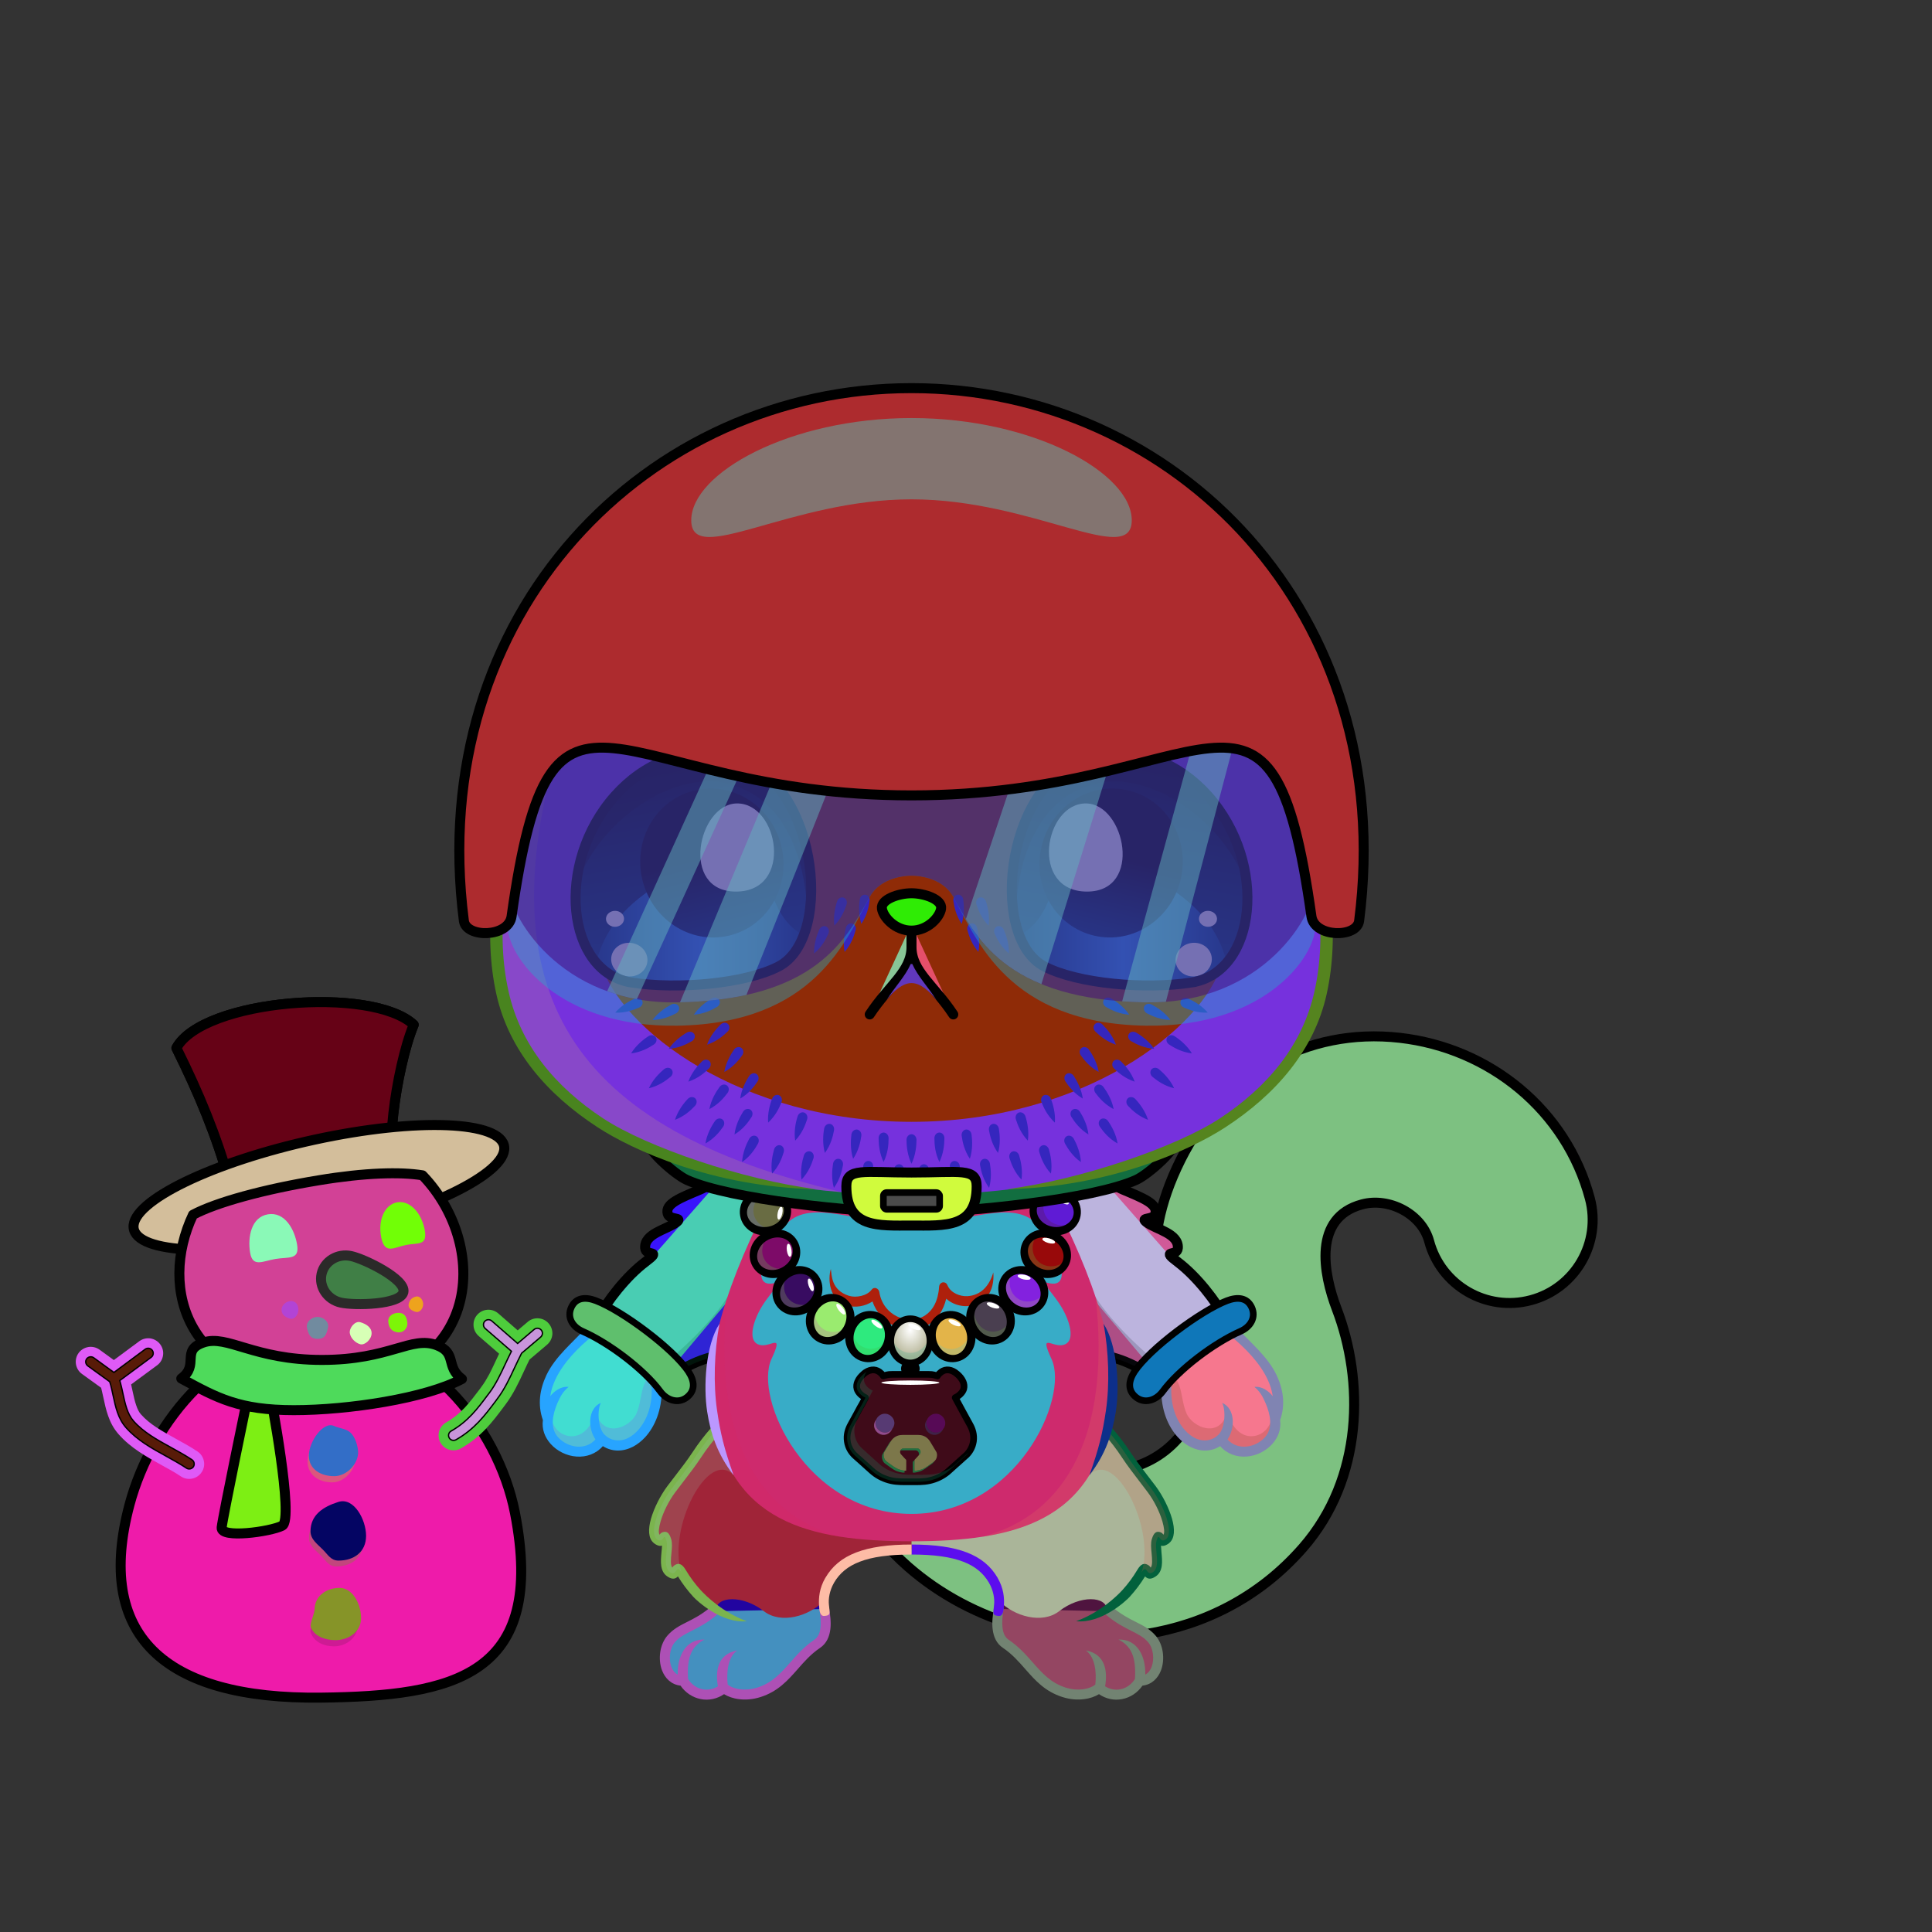 <svg xmlns="http://www.w3.org/2000/svg" xmlns:xlink="http://www.w3.org/1999/xlink" style="shape-rendering:geometricPrecision; text-rendering:geometricPrecision; image-rendering:optimizeQuality; fill-rule:evenodd; clip-rule:evenodd" version="1.1" viewBox="0 0 29000 29000" xml:space="preserve"><rect x="0" y="0" width="29000" height="29000" fill="#333333" stroke="none"/><defs><style type="text/css">.Tail-Cat0fil25 {fill:url(#Tail-Cat0id925)}
.Tail-Cat0fil26 {fill:#f7f9fe}
.Tail-Cat0fil14 {fill:black;fill-opacity:0.2}
.Tail-Cat0fil22 {fill:none}
.Tail-Cat0str0 {stroke:black;stroke-width:150;stroke-linecap:round;stroke-linejoin:round}
.RightFoot-Cat2fil34 {fill:url(#RightFoot-Cat2id448)}
.RightFoot-Cat2fil14 {fill:black;fill-opacity:0.2}
.RightFoot-Cat2fil22 {fill:none}
.RightFoot-Cat2fil32 {fill:black;fill-rule:nonzero}
.RightLeg-Cat5fil42 {fill:url(#RightLeg-Cat5id200)}
.RightLeg-Cat5fil32 {fill:black;fill-rule:nonzero}
.RightLeg-Cat5fil14 {fill:black;fill-opacity:0.2}
.LeftFoot-Cat2fil43 {fill:url(#LeftFoot-Cat2id634)}
.LeftFoot-Cat2fil14 {fill:black;fill-opacity:0.2}
.LeftFoot-Cat2fil22 {fill:none}
.LeftFoot-Cat2fil32 {fill:black;fill-rule:nonzero}
.LeftLeg-Cat5fil47 {fill:url(#LeftLeg-Cat5id199)}
.LeftLeg-Cat5fil32 {fill:black;fill-rule:nonzero}
.LeftLeg-Cat5fil14 {fill:black;fill-opacity:0.2}
.RightHand-Cat5fil52 {fill:url(#RightHand-Cat5id171)}
.RightHand-Cat5fil14 {fill:black;fill-opacity:0.2}
.RightHand-Cat5fil22 {fill:none}
.RightHand-Cat5str0 {stroke:black;stroke-width:150;stroke-linecap:round;stroke-linejoin:round}
.RightPaw-Cat0fil26 {fill:#f7f9fe}
.RightPaw-Cat0fil14 {fill:black;fill-opacity:0.2}
.RightPaw-Cat0fil32 {fill:black;fill-rule:nonzero}
.LeftHand-Cat5fil59 {fill:url(#LeftHand-Cat5id490)}
.LeftHand-Cat5fil14 {fill:black;fill-opacity:0.2}
.LeftHand-Cat5fil22 {fill:none}
.LeftHand-Cat5str0 {stroke:black;stroke-width:150;stroke-linecap:round;stroke-linejoin:round}
.LeftPaw-Cat0fil26 {fill:#f7f9fe}
.LeftPaw-Cat0fil14 {fill:black;fill-opacity:0.2}
.LeftPaw-Cat0fil32 {fill:black;fill-rule:nonzero}
.Body-Cat5fil62 {fill:url(#Body-Cat5id318)}
.Body-Cat5fil66 {fill:url(#Body-Cat5id563)}
.Body-Cat5fil14 {fill:black;fill-opacity:0.2}
.Body-Cat5fil32 {fill:black;fill-rule:nonzero}
.Head-Cat3fil141 {fill:url(#Head-Cat3id37)}
.Head-Cat3fil14 {fill:black;fill-opacity:0.2}
.Head-Cat3fil32 {fill:black;fill-rule:nonzero}
.Head-Cat3fil142 {fill:url(#Head-Cat3id753)}
.Mouth-Cat3fil100 {fill:black}
.Mouth-Cat3fil22 {fill:none}
.Mouth-Cat3str0 {stroke:black;stroke-width:150;stroke-linecap:round;stroke-linejoin:round}
.Eyes-Cat0fil155 {fill:#8a8ea7}
.Eyes-Cat0fil14 {fill:black;fill-opacity:0.2}
.Eyes-Cat0fil156 {fill:url(#Eyes-Cat0id955)}
.Eyes-Cat0fil157 {fill:black;fill-opacity:0.502}
.Eyes-Cat0fil158 {fill:url(#Eyes-Cat0id659)}
.Eyes-Cat0fil152 {fill:white}
.Eyes-Cat0fil159 {fill:url(#Eyes-Cat0id637)}
.Eyes-Cat0fil160 {fill:url(#Eyes-Cat0id954)}
.Eyes-Cat0fil161 {fill:url(#Eyes-Cat0id779)}
.Eyes-Cat0fil162 {fill:url(#Eyes-Cat0id628)}
.Eyes-Cat0fil22 {fill:none}
.Eyes-Cat0str4 {stroke:black;stroke-width:150}
.Moustache-Cat4fil214 {fill:url(#Moustache-Cat4id25)}
.Nose-Cat0fil221 {fill:url(#Nose-Cat0id921)}
.Nose-Cat0str0 {stroke:black;stroke-width:150;stroke-linecap:round;stroke-linejoin:round}
.BraceletSteel-Mediumfil57new {fill:url(#BraceletSteel-Mediumid666new);fill-rule:nonzero}
.BraceletSteel-Mediumstr4new {stroke:black;stroke-width:100}
.BraceletSteel-Mediumfil58new {fill:url(#BraceletSteel-Mediumid686new);fill-rule:nonzero}
.NecklacePofil231new {fill:url(#NecklacePoid614new)}
.NecklacePofil232new {fill:#FF6633;fill-opacity:0.2}
.NecklacePofil83new {fill:white}
.NecklacePofil233new {fill:url(#NecklacePoid644new)}
.NecklacePofil234new {fill:url(#NecklacePoid646new)}
.NecklacePofil235new {fill:url(#NecklacePoid639new)}
.NecklacePofil236new {fill:url(#NecklacePoid643new)}
.NecklacePofil237new {fill:url(#NecklacePoid647new)}
.NecklacePofil238new {fill:url(#NecklacePoid656new)}
.NecklacePofil239new {fill:url(#NecklacePoid642new)}
.NecklacePofil240new {fill:url(#NecklacePoid645new)}
.NecklacePofil241new {fill:url(#NecklacePoid660new)}
.NecklacePofil242new {fill:url(#NecklacePoid641new)}
.NecklacePofil243new {fill:url(#NecklacePoid649new)}
.NecklacePofil244new {fill:url(#NecklacePoid655new)}
.NecklacePofil246new {fill:#643200;fill-opacity:0.2}
.NecklacePofil247new {fill:#966432;fill-opacity:0.502}
.NecklacePofil31new {fill:white;fill-opacity:0.502}
.NecklacePofil248new {fill:#dfe4f2;fill-opacity:0.502}
.NecklacePofil84new {fill:black}
.NecklacePofil33new {fill:none}
.NecklacePostr4new {stroke:black;stroke-width:100}
.NecklacePofil245new {fill:url(#NecklacePoid654new)}
.NecklacePostr3new {stroke:black;stroke-width:100;stroke-linecap:round;stroke-linejoin:round}
.HatMotorbikeBack-Mediumfil53 {fill:url(#HatMotorbikeBack-Mediumid0)}
.HatMotorbikeBack-Mediumstr4 {stroke:black;stroke-width:150;stroke-linecap:round;stroke-linejoin:round}
.HatMotorbikeRed-Mediumfil3 {fill:#2B2A29;fill-opacity:0.4}
.HatMotorbikeRed-Mediumfil54 {fill:url(#HatMotorbikeRed-Mediumid46);fill-opacity:0.502}
.HatMotorbikeRed-Mediumfil18 {fill:white;fill-opacity:0.502}
.HatMotorbikeRed-Mediumfil55 {fill:url(#HatMotorbikeRed-Mediumid41)}
.HatMotorbikeRed-Mediumfil6 {fill:white;fill-rule:nonzero}
.HatMotorbikeRed-Mediumfil49 {fill:white}
.HatMotorbikeRed-Mediumfil5 {fill:#2B2A29;fill-opacity:0.302}
.HatMotorbikeRed-Mediumfil56 {fill:url(#HatMotorbikeRed-Mediumid2)}
.HatMotorbikeRed-Mediumfil2 {fill:none}
.HatMotorbikeRed-Mediumstr0 {stroke:black;stroke-width:150;stroke-linejoin:round}
.HatMotorbikeRed-Mediumstr2 {stroke:black;stroke-width:150;stroke-linecap:round;stroke-linejoin:round}
.HatMotorbikeRed-Mediumfil51 {fill:#4B4B4B}
.HatMotorbikeRed-Mediumstr5 {stroke:black;stroke-width:100}
.AccessorySnowmanfil86 {fill:url(#AccessorySnowmanid93)}
.AccessorySnowmanfil87 {fill:#000066;fill-opacity:0.302}
.AccessorySnowmanfil91 {fill:url(#AccessorySnowmanid91)}
.AccessorySnowmanfil92 {fill:#000066;fill-opacity:0.4}
.AccessorySnowmanfil93 {fill:url(#AccessorySnowmanid71)}
.AccessorySnowmanfil94 {fill:url(#AccessorySnowmanid46)}
.AccessorySnowmanfil95 {fill:url(#AccessorySnowmanid63)}
.AccessorySnowmanfil96 {fill:url(#AccessorySnowmanid62)}
.AccessorySnowmanfil97 {fill:url(#AccessorySnowmanid44)}
.AccessorySnowmanfil98 {fill:url(#AccessorySnowmanid64)}
.AccessorySnowmanfil99 {fill:url(#AccessorySnowmanid37)}
.AccessorySnowmanfil100 {fill:url(#AccessorySnowmanid49)}
.AccessorySnowmanfil101 {fill:url(#AccessorySnowmanid48)}
.AccessorySnowmanfil102 {fill:url(#AccessorySnowmanid59)}
.AccessorySnowmanfil106 {fill:url(#AccessorySnowmanid96);fill-rule:nonzero}
.AccessorySnowmanfil15 {fill:black}
.AccessorySnowmanfil108 {fill:url(#AccessorySnowmanid97);fill-rule:nonzero}
.AccessorySnowmanfil2 {fill:none}
.AccessorySnowmanstr0 {stroke:black;stroke-width:150;stroke-linecap:round;stroke-linejoin:round}
.AccessorySnowmanfil88 {fill:url(#AccessorySnowmanid52)}
.AccessorySnowmanstr15 {stroke:black;stroke-width:150;stroke-linejoin:round}
.AccessorySnowmanfil89 {fill:url(#AccessorySnowmanid61)}
.AccessorySnowmanfil90 {fill:url(#AccessorySnowmanid55)}
.AccessorySnowmanfil103 {fill:url(#AccessorySnowmanid67)}
.AccessorySnowmanstr16 {stroke:#2B2A29;stroke-width:150;stroke-linecap:round;stroke-linejoin:round}
.AccessorySnowmanfil104 {fill:url(#AccessorySnowmanid40)}
.AccessorySnowmanfil105 {fill:url(#AccessorySnowmanid45)}
.AccessorySnowmanfil107 {fill:none;fill-rule:nonzero}
.AccessorySnowmanstr17 {stroke:black;stroke-width:20}
</style><linearGradient gradientUnits="objectBoundingBox" id="Tail-Cat0id925" x1="56.92%" x2="43.08%" y1="93.429%" y2="6.571%">
   <stop offset="0" style="stop-opacity:1; stop-color:#ccd2d9"/>
   <stop offset="1" style="stop-opacity:1; stop-color:#ffffff"/>
  </linearGradient><linearGradient gradientUnits="userSpaceOnUse" id="RightFoot-Cat2id448" x1="16353.3" x2="16006.4" y1="25487.2" y2="23702.7">
   <stop offset="0" style="stop-opacity:1; stop-color:#8a8ea7"/>
   <stop offset="0.369" style="stop-opacity:1; stop-color:#ccd2d9"/>
   <stop offset="0.69" style="stop-opacity:1; stop-color:#fdfeff"/>
   <stop offset="1" style="stop-opacity:1; stop-color:#fdfeff"/>
  </linearGradient><linearGradient gradientUnits="userSpaceOnUse" id="RightLeg-Cat5id200" x1="15892.3" x2="15336.7" xlink:href="#RightLeg-Cat5id17" y1="24311.5" y2="21160.9">
  </linearGradient><linearGradient gradientUnits="userSpaceOnUse" id="LeftFoot-Cat2id634" x1="10992.4" x2="11375.5" xlink:href="#LeftFoot-Cat2id448" y1="25464.3" y2="23725.6">
  </linearGradient><linearGradient gradientUnits="userSpaceOnUse" id="LeftLeg-Cat5id199" x1="11471.6" x2="12027.1" xlink:href="#LeftLeg-Cat5id17" y1="24311.5" y2="21160.8">
  </linearGradient><linearGradient gradientUnits="userSpaceOnUse" id="RightHand-Cat5id171" x1="15998.8" x2="17409.8" y1="17683.5" y2="20852.5">
   <stop offset="0" style="stop-opacity:1; stop-color:#ccd2d9"/>
   <stop offset="0.031" style="stop-opacity:1; stop-color:#ccd2d9"/>
   <stop offset="0.878" style="stop-opacity:1; stop-color:#fdfeff"/>
   <stop offset="1" style="stop-opacity:1; stop-color:#fdfeff"/>
  </linearGradient><linearGradient gradientUnits="userSpaceOnUse" id="LeftHand-Cat5id490" x1="11365" x2="9954.09" xlink:href="#LeftHand-Cat5id171" y1="17683.5" y2="20852.5">
  </linearGradient><linearGradient gradientUnits="objectBoundingBox" id="Body-Cat5id318" x1="50%" x2="50%" xlink:href="#Body-Cat5id36" y1="0%" y2="100%">
  </linearGradient><linearGradient gradientUnits="userSpaceOnUse" id="Body-Cat5id563" x1="13681.9" x2="13681.9" y1="22723.6" y2="18198.8">
   <stop offset="0" style="stop-opacity:1; stop-color:#f7f9fe"/>
   <stop offset="0.459" style="stop-opacity:1; stop-color:#f7f9fe"/>
   <stop offset="1" style="stop-opacity:1; stop-color:#dfe4f2"/>
  </linearGradient><linearGradient gradientUnits="userSpaceOnUse" id="Head-Cat3id37" x1="13681.9" x2="13681.9" xlink:href="#Head-Cat3id36" y1="17936.7" y2="7484.8">
  </linearGradient><linearGradient gradientUnits="userSpaceOnUse" id="Head-Cat3id753" x1="13681.9" x2="13681.9" xlink:href="#Head-Cat3id5" y1="16839.3" y2="8923.68">
  </linearGradient><linearGradient gradientUnits="objectBoundingBox" id="Eyes-Cat0id955" x1="60.35%" x2="39.651%" xlink:href="#Eyes-Cat0id27" y1="96.739%" y2="3.261%">
  </linearGradient><linearGradient gradientUnits="objectBoundingBox" id="Eyes-Cat0id659" x1="0%" x2="100%" xlink:href="#Eyes-Cat0id57" y1="50%" y2="50%">
  </linearGradient><linearGradient gradientUnits="objectBoundingBox" id="Eyes-Cat0id637" x1="38.013%" x2="61.988%" xlink:href="#Eyes-Cat0id384" y1="1.178%" y2="98.822%">
  </linearGradient><linearGradient gradientUnits="objectBoundingBox" id="Eyes-Cat0id954" x1="39.65%" x2="60.349%" xlink:href="#Eyes-Cat0id27" y1="96.739%" y2="3.261%">
  </linearGradient><linearGradient gradientUnits="userSpaceOnUse" id="Eyes-Cat0id779" x1="15300.9" x2="18414.9" xlink:href="#Eyes-Cat0id57" y1="13980.1" y2="13980.1">
  </linearGradient><linearGradient gradientUnits="userSpaceOnUse" id="Eyes-Cat0id628" x1="16936" x2="16420.2" xlink:href="#Eyes-Cat0id384" y1="11862.3" y2="14045.7">
  </linearGradient><linearGradient gradientUnits="userSpaceOnUse" id="Moustache-Cat4id25" x1="13681.9" x2="13681.9" y1="13428.9" y2="17918.9">
   <stop offset="0" style="stop-opacity:1; stop-color:#fffffd"/>
   <stop offset="0.29" style="stop-opacity:1; stop-color:#fffffd"/>
   <stop offset="1" style="stop-opacity:1; stop-color:#e6e6cc"/>
  </linearGradient><linearGradient gradientUnits="userSpaceOnUse" id="Nose-Cat0id921" x1="13681.9" x2="13681.9" y1="13407.9" y2="13968.6">
   <stop offset="0" style="stop-opacity:1; stop-color:#FFCCCC"/>
   <stop offset="1" style="stop-opacity:1; stop-color:#DB9092"/>
  </linearGradient><linearGradient gradientUnits="userSpaceOnUse" id="BraceletSteel-Mediumid666new" x1="8808.47" x2="10149.2" xlink:href="#BraceletSteel-Mediumid663new" y1="19708.3" y2="20807.9">
  </linearGradient><linearGradient gradientUnits="userSpaceOnUse" id="BraceletSteel-Mediumid686new" x1="18555.4" x2="17214.7" xlink:href="#BraceletSteel-Mediumid663new" y1="19708.3" y2="20807.9">
  </linearGradient><radialGradient cx="13664.7" cy="19961.1" fx="13664.7" fy="19961.1" gradientTransform="matrix(0.99 -0 -0 1.3 135 -5989)" gradientUnits="userSpaceOnUse" id="NecklacePoid614new" r="309.54">
   <stop offset="0" style="stop-opacity:1; stop-color:white"/>
   <stop offset="1" style="stop-opacity:1; stop-color:#B8B79A"/>
  </radialGradient><radialGradient cx="13089" cy="19904.3" fx="13089" fy="19904.3" gradientTransform="matrix(1.248 0.334 -0.376 1.405 4251 -12434)" gradientUnits="userSpaceOnUse" id="NecklacePoid644new" r="296.81" xlink:href="#NecklacePoid614new">
  </radialGradient><radialGradient cx="12546.8" cy="19659.5" fx="12546.8" fy="19659.5" gradientTransform="matrix(1.351 0.78 -0.879 1.522 12863 -20047)" gradientUnits="userSpaceOnUse" id="NecklacePoid646new" r="245.67" xlink:href="#NecklacePoid614new">
  </radialGradient><radialGradient cx="12096.5" cy="19268.6" fx="12096.5" fy="19268.6" gradientTransform="matrix(1.079 1.286 -1.448 1.215 26941 -19689)" gradientUnits="userSpaceOnUse" id="NecklacePoid639new" r="228.43" xlink:href="#NecklacePoid614new">
  </radialGradient><radialGradient cx="11774.8" cy="18733.4" fx="11774.8" fy="18733.4" gradientTransform="matrix(0.78 1.351 -1.522 0.879 31095 -13638)" gradientUnits="userSpaceOnUse" id="NecklacePoid643new" r="245.67" xlink:href="#NecklacePoid614new">
  </radialGradient><radialGradient cx="11655.6" cy="18154.9" fx="11655.6" fy="18154.9" gradientTransform="matrix(0.201 1.14 -1.284 0.226 32625 752)" gradientUnits="userSpaceOnUse" id="NecklacePoid647new" r="331.06" xlink:href="#NecklacePoid614new">
  </radialGradient><radialGradient cx="11721.5" cy="17578.6" fx="11721.5" fy="17578.6" gradientTransform="matrix(-0.201 1.14 -1.284 -0.226 36652 8192)" gradientUnits="userSpaceOnUse" id="NecklacePoid656new" r="331.06" xlink:href="#NecklacePoid614new">
  </radialGradient><radialGradient cx="14240.5" cy="19904.3" fx="14240.5" fy="19904.3" gradientTransform="matrix(-1.248 0.334 0.376 1.405 24515 -12819)" gradientUnits="userSpaceOnUse" id="NecklacePoid642new" r="296.81" xlink:href="#NecklacePoid614new">
  </radialGradient><radialGradient cx="14782.6" cy="19659.5" fx="14782.6" fy="19659.5" gradientTransform="matrix(-1.351 0.78 0.879 1.522 17488 -21792)" gradientUnits="userSpaceOnUse" id="NecklacePoid645new" r="245.67" xlink:href="#NecklacePoid614new">
  </radialGradient><radialGradient cx="15233" cy="19268.6" fx="15233" fy="19268.6" gradientTransform="matrix(-1.079 1.286 1.448 1.215 3772 -23722)" gradientUnits="userSpaceOnUse" id="NecklacePoid660new" r="228.43" xlink:href="#NecklacePoid614new">
  </radialGradient><radialGradient cx="15554.7" cy="18733.4" fx="15554.7" fy="18733.4" gradientTransform="matrix(-0.78 1.351 1.522 0.879 -816 -18747)" gradientUnits="userSpaceOnUse" id="NecklacePoid641new" r="245.67" xlink:href="#NecklacePoid614new">
  </radialGradient><radialGradient cx="15673.8" cy="18154.9" fx="15673.8" fy="18154.9" gradientTransform="matrix(-0.201 1.14 1.284 0.226 -4488 -3831)" gradientUnits="userSpaceOnUse" id="NecklacePoid649new" r="331.06" xlink:href="#NecklacePoid614new">
  </radialGradient><radialGradient cx="15608" cy="17578.6" fx="15608" fy="17578.6" gradientTransform="matrix(0.201 1.14 1.284 -0.226 -10104 3759)" gradientUnits="userSpaceOnUse" id="NecklacePoid655new" r="331.06" xlink:href="#NecklacePoid614new">
  </radialGradient><radialGradient cx="13854.7" cy="20982.5" fx="13854.7" fy="20982.5" gradientTransform="matrix(1.2 -0 -0 1.061 -2771 -1285)" gradientUnits="userSpaceOnUse" id="NecklacePoid654new" r="949.94" xlink:href="#NecklacePoid614new">
  </radialGradient><linearGradient gradientUnits="userSpaceOnUse" id="HatMotorbikeBack-Mediumid0" x1="9711.83" x2="17652" y1="17643.8" y2="17643.8">
   <stop offset="0" style="stop-opacity:1; stop-color:#3B3B3B"/>
   <stop offset="0.22" style="stop-opacity:1; stop-color:#6B6B6B"/>
   <stop offset="0.42" style="stop-opacity:1; stop-color:#383838"/>
   <stop offset="1" style="stop-opacity:1; stop-color:#99999A"/>
  </linearGradient><linearGradient gradientUnits="objectBoundingBox" id="HatMotorbikeRed-Mediumid46" x1="8.2%" x2="91.8%" y1="81.961%" y2="18.04%">
   <stop offset="0" style="stop-opacity:1; stop-color:#411E1D"/>
   <stop offset="0.251" style="stop-opacity:1; stop-color:#D7997E"/>
   <stop offset="0.471" style="stop-opacity:1; stop-color:#FED36E"/>
   <stop offset="0.749" style="stop-opacity:1; stop-color:#f7f9fe"/>
   <stop offset="1" style="stop-opacity:1; stop-color:#CA8C1E"/>
  </linearGradient><radialGradient cx="13681.9" cy="9916.41" fx="13681.9" fy="9916.41" gradientTransform="matrix(1.047 -0.585 0.971 0.631 -10282 11667)" gradientUnits="userSpaceOnUse" id="HatMotorbikeRed-Mediumid41" r="4751.28">
   <stop offset="0" style="stop-opacity:1; stop-color:#FF875C"/>
   <stop offset="0.671" style="stop-opacity:1; stop-color:#FF4524"/>
   <stop offset="1" style="stop-opacity:1; stop-color:#B82A23"/>
  </radialGradient><linearGradient gradientUnits="objectBoundingBox" id="HatMotorbikeRed-Mediumid2" x1="15.909%" x2="84.091%" y1="100.832%" y2="0%">
   <stop offset="0" style="stop-opacity:1; stop-color:#666666"/>
   <stop offset="0.51" style="stop-opacity:1; stop-color:#9E9E9E"/>
   <stop offset="1" style="stop-opacity:1; stop-color:#8D8D8D"/>
  </linearGradient><radialGradient cx="4817.32" cy="22745.9" fx="4817.32" fy="22745.9" gradientTransform="matrix(1 -0 -0 0.91 0 2040)" gradientUnits="userSpaceOnUse" id="AccessorySnowmanid93" r="3006.14">
   <stop offset="0" style="stop-opacity:1; stop-color:#F2FAFF"/>
   <stop offset="0.761" style="stop-opacity:1; stop-color:#F5FBFF"/>
   <stop offset="1" style="stop-opacity:1; stop-color:#B7CCD9"/>
  </radialGradient><radialGradient cx="4823.61" cy="19214.3" fx="4823.61" fy="19214.3" gradientTransform="matrix(1 -0 -0 0.752 0 4762)" gradientUnits="userSpaceOnUse" id="AccessorySnowmanid91" r="2131.35">
   <stop offset="0" style="stop-opacity:1; stop-color:#F2FAFF"/>
   <stop offset="0.69" style="stop-opacity:1; stop-color:#F5FBFF"/>
   <stop offset="1" style="stop-opacity:1; stop-color:#B7CCD9"/>
  </radialGradient><linearGradient gradientUnits="userSpaceOnUse" id="AccessorySnowmanid71" x1="4104.37" x2="4104.37" xlink:href="#AccessorySnowmanid37" y1="18947.1" y2="18223.2">
  </linearGradient><linearGradient gradientUnits="userSpaceOnUse" id="AccessorySnowmanid46" x1="6046.26" x2="6046.26" xlink:href="#AccessorySnowmanid37" y1="18742.3" y2="18043.8">
  </linearGradient><linearGradient gradientUnits="userSpaceOnUse" id="AccessorySnowmanid63" x1="5005.65" x2="5005.65" xlink:href="#AccessorySnowmanid37" y1="22158.1" y2="21393.2">
  </linearGradient><linearGradient gradientUnits="userSpaceOnUse" id="AccessorySnowmanid62" x1="5040.52" x2="5040.52" xlink:href="#AccessorySnowmanid37" y1="24619" y2="23834.6">
  </linearGradient><linearGradient gradientUnits="userSpaceOnUse" id="AccessorySnowmanid44" x1="5078.16" x2="5078.16" xlink:href="#AccessorySnowmanid37" y1="23425.2" y2="22534">
  </linearGradient><linearGradient gradientUnits="userSpaceOnUse" id="AccessorySnowmanid64" x1="4352.39" x2="4352.39" xlink:href="#AccessorySnowmanid37" y1="19796" y2="19528.8">
  </linearGradient><linearGradient gradientUnits="userSpaceOnUse" id="AccessorySnowmanid49" x1="5971.18" x2="5971.18" xlink:href="#AccessorySnowmanid37" y1="19999.7" y2="19706.1">
  </linearGradient><linearGradient gradientUnits="userSpaceOnUse" id="AccessorySnowmanid48" x1="5414.22" x2="5414.22" xlink:href="#AccessorySnowmanid37" y1="20179.8" y2="19843.7">
  </linearGradient><linearGradient gradientUnits="userSpaceOnUse" id="AccessorySnowmanid59" x1="6242.26" x2="6242.26" xlink:href="#AccessorySnowmanid37" y1="19693.7" y2="19460">
  </linearGradient><linearGradient gradientUnits="userSpaceOnUse" id="AccessorySnowmanid96" x1="2367.55" x2="1834.55" y1="21989.3" y2="20297.6">
   <stop offset="0" style="stop-opacity:1; stop-color:#6B4119"/>
   <stop offset="1" style="stop-opacity:1; stop-color:#DC9748"/>
  </linearGradient><linearGradient gradientUnits="userSpaceOnUse" id="AccessorySnowmanid97" x1="7695.81" x2="7178.67" xlink:href="#AccessorySnowmanid96" y1="21535.7" y2="19894.3">
  </linearGradient><linearGradient gradientUnits="userSpaceOnUse" id="AccessorySnowmanid52" x1="2762.31" x2="6095.5" y1="16768.8" y2="16050.9">
   <stop offset="0" style="stop-opacity:1; stop-color:#48535E"/>
   <stop offset="0.278" style="stop-opacity:1; stop-color:#25272B"/>
   <stop offset="0.49" style="stop-opacity:1; stop-color:#3C4047"/>
   <stop offset="0.659" style="stop-opacity:1; stop-color:#5B6875"/>
   <stop offset="0.851" style="stop-opacity:1; stop-color:#32393D"/>
   <stop offset="1" style="stop-opacity:1; stop-color:#232629"/>
  </linearGradient><linearGradient gradientUnits="userSpaceOnUse" id="AccessorySnowmanid61" x1="3269.88" x2="5990.56" xlink:href="#AccessorySnowmanid40" y1="17233.9" y2="17233.9">
  </linearGradient><linearGradient gradientUnits="userSpaceOnUse" id="AccessorySnowmanid55" x1="2725.13" x2="6848.89" y1="16982.8" y2="18664.8">
   <stop offset="0" style="stop-opacity:1; stop-color:#171A1C"/>
   <stop offset="0.431" style="stop-opacity:1; stop-color:#222529"/>
   <stop offset="0.749" style="stop-opacity:1; stop-color:#5B6875"/>
   <stop offset="1" style="stop-opacity:1; stop-color:#454C52"/>
  </linearGradient><linearGradient gradientUnits="userSpaceOnUse" id="AccessorySnowmanid67" x1="5093.64" x2="5782.81" y1="19554.6" y2="18865.5">
   <stop offset="0" style="stop-opacity:1; stop-color:#FF9933"/>
   <stop offset="0.49" style="stop-opacity:1; stop-color:#D96236"/>
   <stop offset="1" style="stop-opacity:1; stop-color:#FDAB74"/>
  </linearGradient><linearGradient gradientUnits="userSpaceOnUse" id="AccessorySnowmanid45" x1="2721.06" x2="6933.93" xlink:href="#AccessorySnowmanid40" y1="20647" y2="20647">
  </linearGradient><linearGradient gradientUnits="userSpaceOnUse" id="RightLeg-Cat5id17" x1="11873.5" x2="11873.5" y1="24310" y2="21166.6">
   <stop offset="0" style="stop-opacity:1; stop-color:#ffffff"/>
   <stop offset="0.431" style="stop-opacity:1; stop-color:#ffffff"/>
   <stop offset="1" style="stop-opacity:1; stop-color:#fdfeff"/>
  </linearGradient><linearGradient gradientUnits="userSpaceOnUse" id="LeftFoot-Cat2id448" x1="16353.3" x2="16006.4" y1="25487.2" y2="23702.7">
   <stop offset="0" style="stop-opacity:1; stop-color:#8a8ea7"/>
   <stop offset="0.369" style="stop-opacity:1; stop-color:#ccd2d9"/>
   <stop offset="0.69" style="stop-opacity:1; stop-color:#fdfeff"/>
   <stop offset="1" style="stop-opacity:1; stop-color:#fdfeff"/>
  </linearGradient><linearGradient gradientUnits="userSpaceOnUse" id="LeftLeg-Cat5id17" x1="11873.5" x2="11873.5" y1="24310" y2="21166.6">
   <stop offset="0" style="stop-opacity:1; stop-color:#ffffff"/>
   <stop offset="0.431" style="stop-opacity:1; stop-color:#ffffff"/>
   <stop offset="1" style="stop-opacity:1; stop-color:#fdfeff"/>
  </linearGradient><linearGradient gradientUnits="userSpaceOnUse" id="LeftHand-Cat5id171" x1="15998.8" x2="17409.8" y1="17683.5" y2="20852.5">
   <stop offset="0" style="stop-opacity:1; stop-color:#ccd2d9"/>
   <stop offset="0.031" style="stop-opacity:1; stop-color:#ccd2d9"/>
   <stop offset="0.878" style="stop-opacity:1; stop-color:#fdfeff"/>
   <stop offset="1" style="stop-opacity:1; stop-color:#fdfeff"/>
  </linearGradient><linearGradient gradientUnits="userSpaceOnUse" id="Body-Cat5id36" x1="13681.9" x2="13681.9" y1="17936.7" y2="7484.8">
   <stop offset="0" style="stop-opacity:1; stop-color:#ccd2d9"/>
   <stop offset="0.031" style="stop-opacity:1; stop-color:#ccd2d9"/>
   <stop offset="0.529" style="stop-opacity:1; stop-color:#fdfeff"/>
   <stop offset="1" style="stop-opacity:1; stop-color:#ffffff"/>
  </linearGradient><linearGradient gradientUnits="userSpaceOnUse" id="Head-Cat3id36" x1="13681.9" x2="13681.9" y1="17936.7" y2="7484.8">
   <stop offset="0" style="stop-opacity:1; stop-color:#ccd2d9"/>
   <stop offset="0.031" style="stop-opacity:1; stop-color:#ccd2d9"/>
   <stop offset="0.529" style="stop-opacity:1; stop-color:#fdfeff"/>
   <stop offset="1" style="stop-opacity:1; stop-color:#ffffff"/>
  </linearGradient><linearGradient gradientUnits="objectBoundingBox" id="Head-Cat3id5" x1="50%" x2="50%" y1="0%" y2="100%">
   <stop offset="0" style="stop-opacity:1; stop-color:#8a8ea7"/>
   <stop offset="1" style="stop-opacity:1; stop-color:#bec0cc"/>
  </linearGradient><linearGradient gradientUnits="userSpaceOnUse" id="Eyes-Cat0id27" x1="16937.6" x2="16937.6" y1="14961.3" y2="11448.6">
   <stop offset="0" style="stop-opacity:1; stop-color:#00437d"/>
   <stop offset="1" style="stop-opacity:1; stop-color:black"/>
  </linearGradient><linearGradient gradientUnits="objectBoundingBox" id="Eyes-Cat0id57" x1="100%" x2="0%" y1="50%" y2="50%">
   <stop offset="0" style="stop-opacity:1; stop-color:#00437d"/>
   <stop offset="0.502" style="stop-opacity:1; stop-color:#2597fc"/>
   <stop offset="1" style="stop-opacity:1; stop-color:#00437d"/>
  </linearGradient><linearGradient gradientUnits="userSpaceOnUse" id="Eyes-Cat0id384" x1="16417.8" x2="16417.8" y1="11784.3" y2="14068.5">
   <stop offset="0" style="stop-opacity:1; stop-color:black"/>
   <stop offset="0.45" style="stop-opacity:1; stop-color:black"/>
   <stop offset="1" style="stop-opacity:1; stop-color:#003563"/>
  </linearGradient><linearGradient gradientUnits="userSpaceOnUse" id="BraceletSteel-Mediumid663new" x1="19208.4" x2="16994.4" y1="19855.6" y2="20661.5">
   <stop offset="0" style="stop-opacity:1; stop-color:#424352"/>
   <stop offset="0.11" style="stop-opacity:1; stop-color:#848690"/>
   <stop offset="0.251" style="stop-opacity:1; stop-color:#FFFFFC"/>
   <stop offset="0.471" style="stop-opacity:1; stop-color:#8D8F99"/>
   <stop offset="0.78" style="stop-opacity:1; stop-color:#16171A"/>
   <stop offset="1" style="stop-opacity:1; stop-color:#42444D"/>
  </linearGradient><linearGradient gradientUnits="userSpaceOnUse" id="AccessorySnowmanid37" x1="4765.89" x2="4765.89" y1="20097.2" y2="19766.5">
   <stop offset="0" style="stop-opacity:1; stop-color:#243147"/>
   <stop offset="1" style="stop-opacity:1; stop-color:#1C293B"/>
  </linearGradient><linearGradient gradientUnits="userSpaceOnUse" id="AccessorySnowmanid40" x1="3427.8" x2="4186.45" y1="21161.1" y2="22756.9">
   <stop offset="0" style="stop-opacity:1; stop-color:#9F112D"/>
   <stop offset="0.31" style="stop-opacity:1; stop-color:#760816"/>
   <stop offset="1" style="stop-opacity:1; stop-color:#E3354F"/>
  </linearGradient></defs><g id="AccessorySnowman">
  <g>
   <path class="AccessorySnowmanfil86" d="M4824 25482c1985,-24 3382,-322 2906,-2771 -255,-1309 -1387,-2702 -2906,-2702 -1471,0 -2543,1321 -2879,2573 -524,1955 500,2929 2879,2900z" style="fill:#d20f46"/>
   <path class="AccessorySnowmanfil87" d="M4824 25482c491,-6 947,-29 1347,-97 -2141,159 -4045,-813 -3888,-2531 102,-1121 744,-2439 2125,-2809 -1256,220 -2160,1406 -2463,2537 -524,1955 500,2929 2879,2900z" style="fill:#8c2b7e"/>
   <path class="AccessorySnowmanfil2 AccessorySnowmanstr0" d="M4824 25482c1985,-24 3382,-322 2906,-2771 -255,-1309 -1387,-2702 -2906,-2702 -1471,0 -2543,1321 -2879,2573 -524,1955 500,2929 2879,2900z" style="fill:#ee1baa"/>
   <path class="AccessorySnowmanfil88 AccessorySnowmanstr15" d="M3456 17778c-212,-749 -469,-1362 -808,-2047 396,-731 2936,-934 3562,-349 -278,674 -462,2175 -220,2066 48,-68 -2534,330 -2534,330z" style="fill:#4eb595"/>
   <path class="AccessorySnowmanfil89 AccessorySnowmanstr0" d="M5886 16755c-305,-70 -805,-94 -1327,-22 -521,71 -982,271 -1289,429 55,163 136,441 186,616 0,0 2582,-398 2534,-330 -102,46 -128,-349 -104,-693z" style="fill:#aa70c5"/>
   <path class="AccessorySnowmanfil2 AccessorySnowmanstr15" d="M3456 17778c-212,-749 -469,-1362 -808,-2047 396,-731 2936,-934 3562,-349 -278,674 -462,2175 -220,2066 48,-68 -2534,330 -2534,330z" style="fill:#660216"/>
   <path class="AccessorySnowmanfil90 AccessorySnowmanstr0" d="M4848 18542c1536,-333 2754,-924 2721,-1320 -34,-397 -1307,-449 -2843,-116 -1536,333 -2754,924 -2721,1320 34,396 1307,448 2843,116z" style="fill:#d3be9b"/>
   <path class="AccessorySnowmanfil91" d="M4824 20817c2400,0 2566,-2086 1518,-3175 -331,-54 -863,-41 -1555,74 -832,137 -1540,332 -1890,518 -528,1116 -87,2583 1927,2583z" style="fill:#37d0d9"/>
   <path class="AccessorySnowmanfil92" d="M6642 17970c-51,-67 -241,-267 -300,-328 -331,-54 -863,-41 -1555,74 -832,137 -1540,332 -1890,518 -225,476 -274,1016 -99,1480 -43,-494 286,-902 383,-1070 307,-530 2368,-893 3461,-674z" style="fill:#97d88f"/>
   <path class="AccessorySnowmanfil2 AccessorySnowmanstr0" d="M4824 20817c2400,0 2566,-2086 1518,-3175 -331,-54 -863,-41 -1555,74 -832,137 -1540,332 -1890,518 -528,1116 -87,2583 1927,2583z" style="fill:#d24196"/>
   <path class="AccessorySnowmanfil93" d="M4137 18897c195,-32 361,18 323,-212 -37,-231 -185,-499 -437,-458 -253,42 -307,343 -269,574 38,230 188,128 383,96z" style="fill:#8af9b7"/>
   <path class="AccessorySnowmanfil94" d="M6096 18687c179,-35 331,20 276,-242 -56,-261 -235,-432 -415,-397 -179,35 -287,257 -235,524 52,267 194,150 374,115z" style="fill:#71ff06"/>
   <path class="AccessorySnowmanfil87" d="M4987 22251c192,0 362,-205 348,-383 -8,-94 -43,-220 -115,-286 -63,-58 -159,-60 -233,-96 -159,-79 -370,239 -370,451 0,211 178,314 370,314z" style="fill:#afe01a"/>
   <path class="AccessorySnowmanfil87" d="M5014 24712c187,0 364,-132 364,-353 0,-222 -118,-483 -305,-483 -187,0 -356,127 -356,349 0,49 -69,230 -55,273 48,153 206,214 352,214z" style="fill:#861d61"/>
   <path class="AccessorySnowmanfil87" d="M5046 23513c225,0 403,-126 403,-362 0,-237 -178,-566 -403,-496 -225,70 -408,192 -408,429 0,121 104,190 181,268 73,75 117,161 227,161z" style="fill:#5eab17"/>
   <path class="AccessorySnowmanfil95" d="M5016 22158c198,0 373,-202 359,-376 -8,-93 -45,-217 -119,-282 -65,-57 -163,-59 -240,-95 -163,-77 -380,236 -380,444 0,208 183,309 380,309z" style="fill:#336ec7"/>
   <path class="AccessorySnowmanfil96" d="M5035 24619c198,0 385,-124 385,-332 0,-207 -125,-452 -322,-452 -198,0 -376,119 -376,327 0,46 -73,216 -59,256 51,144 218,201 372,201z" style="fill:#869428"/>
   <path class="AccessorySnowmanfil97" d="M5081 23425c231,0 414,-128 414,-372 0,-243 -183,-581 -414,-509 -232,72 -420,197 -420,441 0,124 108,195 186,276 76,76 120,164 234,164z" style="fill:#040563"/>
   <path class="AccessorySnowmanfil98" d="M4352 19793c70,20 127,-60 127,-133 0,-73 -39,-131 -109,-131 -70,0 -144,58 -144,131 0,73 57,113 126,133z" style="fill:#b244d5"/>
   <path class="AccessorySnowmanfil99" d="M4766 20097c116,2 134,-74 157,-165 22,-91 -71,-165 -157,-165 -87,0 -178,76 -158,165 21,89 42,163 158,165z" style="fill:#718b9f"/>
   <path class="AccessorySnowmanfil100" d="M5971 19999c79,9 153,-55 143,-150 -10,-95 -53,-143 -131,-143 -79,0 -166,44 -154,143 12,99 64,140 142,150z" style="fill:#7df508"/>
   <path class="AccessorySnowmanfil101" d="M5409 20178c69,17 169,-74 169,-166 0,-91 -88,-141 -169,-165 -82,-24 -170,87 -158,165 13,79 88,148 158,166z" style="fill:#d7ffb6"/>
   <path class="AccessorySnowmanfil102" d="M6243 19692c59,14 109,-52 109,-115 0,-64 -49,-130 -109,-115 -60,15 -97,51 -109,115 -12,63 50,100 109,115z" style="fill:#eea31d"/>
   <path class="AccessorySnowmanfil103 AccessorySnowmanstr16" d="M6055 19395c43,-193 -580,-496 -783,-541 -203,-45 -402,75 -445,268 -43,193 87,386 290,431 203,45 895,35 938,-158z" style="fill:#407f46"/>
   <path class="AccessorySnowmanfil104 AccessorySnowmanstr0" d="M4052 20900c0,0 368,1910 184,2002 -184,92 -927,193 -909,28 18,-166 386,-1938 386,-1938 113,-30 226,-61 339,-92z" style="fill:#7def14"/>
   <path class="AccessorySnowmanfil105 AccessorySnowmanstr0" d="M6934 20699c-538,289 -1699,468 -2523,468 -823,0 -1151,-182 -1690,-475 278,-203 -12,-422 332,-540 359,-123 754,261 1779,261 1025,0 1339,-368 1726,-220 306,116 125,321 376,506z" style="fill:#4eda5b"/>
   <g>
    <path class="AccessorySnowmanfil106" d="M2882 21912c34,23 43,69 21,104 -23,34 -70,44 -104,21 -96,-64 -201,-122 -306,-180 -217,-119 -434,-239 -601,-428 -120,-136 -157,-308 -194,-481 -15,-71 -30,-143 -51,-208l-329 -238c-34,-25 -41,-71 -17,-105 25,-33 71,-41 105,-17l304 221 470 -349c34,-24 80,-17 105,16 25,33 18,80 -15,105l-472 349c19,64 33,130 47,195 33,154 66,307 159,413 149,169 355,283 561,396 107,59 215,118 317,186z" style="fill:#b5674b"/>
    <path class="AccessorySnowmanfil15" d="M2964 21787c52,34 85,86 96,143 12,56 2,117 -33,168 -34,52 -86,85 -142,96 -56,12 -117,2 -169,-32 -90,-61 -193,-117 -295,-173l0 0c-110,-61 -221,-122 -331,-196 -111,-74 -217,-159 -310,-265 -75,-85 -123,-178 -157,-276 -32,-91 -52,-182 -71,-273 -7,-30 -13,-61 -23,-103 -4,-15 -8,-30 -11,-45l-288 -208c-50,-36 -81,-90 -90,-147 -9,-57 4,-117 40,-167 36,-50 90,-80 147,-90 56,-9 117,4 167,40l215 156 382 -283c50,-37 110,-50 167,-42 56,9 110,39 147,89 37,50 51,110 42,166 -8,57 -38,111 -88,148l-391 288 1 4c7,30 15,66 22,101 16,72 31,145 53,207 18,55 41,103 72,138l1 0c65,74 143,136 229,193 90,60 191,115 291,171 53,29 105,58 163,91 56,32 111,66 164,101zm-82 125c34,23 43,69 21,104 -23,34 -70,44 -104,21 -96,-64 -201,-122 -306,-180 -217,-119 -434,-239 -601,-428 -120,-136 -157,-308 -194,-481 -15,-71 -30,-143 -51,-208l-329 -238c-34,-25 -41,-71 -17,-105 25,-33 71,-41 105,-17l304 221 470 -349c34,-24 80,-17 105,16 25,33 18,80 -15,105l-472 349c19,64 33,130 47,195 33,154 66,307 159,413 149,169 355,283 561,396 107,59 215,118 317,186z" id="1" style="fill:#df5af6"/>
   </g>
   <path class="AccessorySnowmanfil107 AccessorySnowmanstr17" d="M2882 21912c34,23 43,69 21,104 -23,34 -70,44 -104,21 -96,-64 -201,-122 -306,-180 -217,-119 -434,-239 -601,-428 -120,-136 -157,-308 -194,-481 -15,-71 -30,-143 -51,-208l-329 -238c-34,-25 -41,-71 -17,-105 25,-33 71,-41 105,-17l304 221 470 -349c34,-24 80,-17 105,16 25,33 18,80 -15,105l-472 349c19,64 33,130 47,195 33,154 66,307 159,413 149,169 355,283 561,396 107,59 215,118 317,186z" style="fill:#581b08"/>
   <g>
    <path class="AccessorySnowmanfil108" d="M8018 19955c32,-26 79,-22 106,9 27,32 23,79 -9,106l-286 243c-35,68 -70,143 -105,217 -75,160 -149,321 -259,466l-23 32c-165,219 -318,424 -597,583 -36,20 -82,8 -102,-28 -21,-36 -8,-82 28,-102 252,-143 397,-336 551,-543l24 -31c98,-131 170,-286 242,-440 29,-61 57,-122 89,-184l-394 -342c-31,-27 -35,-75 -8,-106 27,-31 74,-35 106,-8l389 339 248 -211z" style="fill:#24d618"/>
    <path class="AccessorySnowmanfil15" d="M7922 19841c47,-40 106,-57 163,-52 57,4 113,31 153,79 40,47 57,106 53,163 -5,57 -32,113 -79,153l-264 224c-12,24 -25,50 -37,76 -4,8 -23,50 -51,109 -36,78 -72,155 -120,246 -45,84 -95,167 -155,247l-22 29 1 0 0 0 -3 3c-174,232 -337,449 -643,623 -53,31 -115,36 -170,21 -55,-15 -105,-51 -135,-105 -31,-54 -37,-115 -22,-171 16,-55 52,-105 106,-135 112,-64 200,-139 278,-220 80,-85 152,-182 228,-282l23 -32c44,-58 82,-123 119,-191 34,-66 71,-144 107,-222 13,-28 26,-55 40,-84l-307 -266c-47,-41 -73,-97 -77,-154 -4,-57 13,-116 54,-163 41,-47 96,-73 154,-77 57,-4 115,14 162,54l293 255 151 -128zm96 114c32,-26 79,-22 106,9 27,32 23,79 -9,106l-286 243c-35,68 -70,143 -105,217 -75,160 -149,321 -259,466l-23 32c-165,219 -318,424 -597,583 -36,20 -82,8 -102,-28 -21,-36 -8,-82 28,-102 252,-143 397,-336 551,-543l24 -31c98,-131 170,-286 242,-440 29,-61 57,-122 89,-184l-394 -342c-31,-27 -35,-75 -8,-106 27,-31 74,-35 106,-8l389 339 248 -211z" id="1" style="fill:#4ecd3c"/>
   </g>
   <path class="AccessorySnowmanfil107 AccessorySnowmanstr17" d="M8018 19955c32,-26 79,-22 106,9 27,32 23,79 -9,106l-286 243c-35,68 -70,143 -105,217 -75,160 -149,321 -259,466l-23 32c-165,219 -318,424 -597,583 -36,20 -82,8 -102,-28 -21,-36 -8,-82 28,-102 252,-143 397,-336 551,-543l24 -31c98,-131 170,-286 242,-440 29,-61 57,-122 89,-184l-394 -342c-31,-27 -35,-75 -8,-106 27,-31 74,-35 106,-8l389 339 248 -211z" style="fill:#c895da"/>
  </g>
 </g><g id="Tail-Cat0">
  <path class="Tail-Cat0fil25" d="M12493 21526c-108,-680 356,-1318 1035,-1426 680,-108 1318,356 1426,1035 72,449 615,757 1013,871 277,80 569,104 842,61 324,-52 634,-203 873,-476 315,-359 185,-698 48,-1055 -333,-871 -681,-1781 -6,-3132 633,-1266 1884,-1986 3288,-1826 1347,153 2497,1082 2852,2410 178,666 -218,1350 -884,1528 -666,178 -1350,-218 -1528,-884 -111,-412 -602,-663 -1007,-554 -739,197 -584,1038 -381,1569 411,1074 408,2538 -507,3585 -653,748 -1490,1157 -2357,1296 -1260,201 -2607,-168 -3570,-1011 -591,-519 -1010,-1199 -1137,-1991z" style="fill:#758c8a"/>
  <path class="Tail-Cat0fil26" d="M17666 17404c633,-1266 1884,-1986 3288,-1826 1347,153 2497,1082 2852,2410 178,666 -218,1350 -884,1528 -666,178 -1350,-218 -1528,-884 -111,-412 -602,-663 -1007,-554 -739,197 -584,1038 -381,1569 -1404,-333 -610,-3081 -2340,-2243z" style="fill:#39fc7f"/>
  <path class="Tail-Cat0fil14" d="M12493 21526c-51,-321 26,-633 192,-884l227 -137c304,-15 813,942 1117,927 875,2545 4568,3180 6172,593 -119,430 -326,844 -644,1207 -653,748 -1490,1157 -2357,1296 -1260,201 -2607,-168 -3570,-1011 -591,-519 -1010,-1199 -1137,-1991z" style="fill:#16a5f8"/>
  <path class="Tail-Cat0fil14" d="M23852 18675c-20,64 -45,127 -75,187 20,-67 45,-129 75,-187zm-75 188c-154,311 -436,557 -797,653 -666,178 -1350,-218 -1528,-884 -111,-412 -602,-663 -1007,-554 -372,99 -517,362 -544,666l0 0c-70,-634 533,-1204 1070,-1107 893,163 894,897 1378,1194 482,295 900,330 1428,32z" style="fill:#aa1fcf"/>
  <path class="Tail-Cat0fil22 Tail-Cat0str0" d="M12493 21526c-108,-680 356,-1318 1035,-1426 680,-108 1318,356 1426,1035 72,449 615,757 1013,871 277,80 569,104 842,61 324,-52 634,-203 873,-476 315,-359 185,-698 48,-1055 -333,-871 -681,-1781 -6,-3132 633,-1266 1884,-1986 3288,-1826 1347,153 2497,1082 2852,2410 178,666 -218,1350 -884,1528 -666,178 -1350,-218 -1528,-884 -111,-412 -602,-663 -1007,-554 -739,197 -584,1038 -381,1569 411,1074 408,2538 -507,3585 -653,748 -1490,1157 -2357,1296 -1260,201 -2607,-168 -3570,-1011 -591,-519 -1010,-1199 -1137,-1991z" style="fill:#7dc181"/>
 </g><g id="RightFoot-Cat2">
  <path class="RightFoot-Cat2fil34" d="M17107 25230c-124,214 -404,285 -611,106 -71,70 -277,145 -526,65 -410,-131 -508,-461 -851,-710 -221,-159 -124,-477 -114,-668 364,340 783,-165 1076,-248 374,-102 737,158 534,413 199,95 520,237 673,411 169,192 121,631 -181,631z" style="fill:#4f143f"/>
  <path class="RightFoot-Cat2fil14" d="M17107 25230c-124,214 -404,285 -611,106 -71,70 -277,145 -526,65 -410,-131 -518,-492 -872,-726 -156,-103 -135,-387 -103,-573 18,-14 37,-27 56,-38 -60,533 1445,1528 1433,860 214,342 596,186 545,-150 127,134 271,-14 143,-274 182,62 215,288 209,441 -17,153 -106,289 -274,289z" style="fill:#b7ef60"/>
  <path class="RightFoot-Cat2fil22" d="M16655 24186c278,231 480,239 633,413 169,192 121,631 -181,631 -124,214 -404,285 -611,106 -71,70 -277,145 -526,65 -410,-131 -520,-489 -872,-726 -156,-105 -138,-331 -109,-524" style="fill:#944662"/>
  <path class="RightFoot-Cat2fil32" d="M16703 24128c-31,-26 -78,-22 -105,10 -27,31 -22,79 9,105 144,120 266,182 373,236 100,50 184,92 252,169 81,92 97,256 55,370 -18,49 -49,94 -96,118 7,-269 -115,-534 -402,-526 186,95 268,253 247,592 -49,79 -127,137 -220,155 -79,15 -160,-2 -228,-45 38,-218 10,-484 -289,-538 139,98 163,330 142,511 -32,29 -98,60 -189,72 -75,9 -164,4 -260,-27 -221,-71 -352,-219 -489,-375 -104,-118 -211,-239 -363,-342 -57,-38 -82,-102 -91,-176 -11,-85 -1,-183 13,-274 15,-98 -130,-119 -144,-22 -16,102 -31,212 -18,314 14,114 57,216 157,282 136,92 236,206 333,317 151,171 295,335 557,419 119,38 230,44 323,32 93,-11 171,-41 226,-75 103,70 225,98 348,74 125,-24 233,-98 305,-202 136,-15 232,-107 279,-232 61,-166 34,-387 -84,-521 -86,-98 -183,-147 -296,-204 -100,-50 -214,-108 -345,-217z" style="fill:#728372"/>
 </g><g id="LeftFoot-Cat2">
  <path class="LeftFoot-Cat2fil43" d="M10257 25230c124,214 404,285 611,106 71,70 277,145 526,65 410,-131 508,-461 851,-710 221,-159 124,-477 114,-668 -364,340 -783,-165 -1076,-248 -374,-102 -737,158 -535,413 -198,95 -519,237 -672,411 -169,192 -121,631 181,631z" style="fill:#2204a0"/>
  <path class="LeftFoot-Cat2fil14" d="M10257 25230c124,214 404,285 611,106 71,70 277,145 526,65 410,-131 518,-492 871,-726 157,-103 136,-387 103,-573 -17,-14 -36,-27 -55,-38 60,533 -1445,1528 -1434,860 -213,342 -595,186 -544,-150 -127,134 -271,-14 -143,-274 -182,62 -215,288 -209,441 17,153 106,289 274,289z" style="fill:#994d0f"/>
  <path class="LeftFoot-Cat2fil22" d="M10708 24186c-277,231 -480,239 -632,413 -169,192 -121,631 181,631 124,214 404,285 611,106 71,70 277,145 526,65 410,-131 520,-489 871,-726 156,-105 139,-331 110,-524" style="fill:#4490bf"/>
  <path class="LeftFoot-Cat2fil32" d="M10660 24128c32,-26 79,-22 106,10 26,31 22,79 -10,105 -143,120 -266,182 -373,236 -99,50 -183,92 -251,169 -81,92 -97,256 -55,370 18,49 49,94 96,118 -7,-269 115,-534 402,-526 -186,95 -268,253 -247,592 49,79 127,137 220,155 79,15 160,-2 228,-45 -39,-218 -11,-484 289,-538 -139,98 -163,330 -142,511 31,29 98,60 189,72 75,9 163,4 259,-27 222,-71 353,-219 490,-375 104,-118 210,-239 363,-342 56,-38 82,-102 91,-176 11,-85 0,-183 -14,-274 -14,-98 131,-119 145,-22 16,102 31,212 18,314 -14,114 -58,216 -157,282 -136,92 -236,206 -333,317 -151,171 -296,335 -557,419 -119,38 -230,44 -323,32 -93,-11 -171,-41 -226,-75 -103,70 -226,98 -349,74 -124,-24 -233,-98 -304,-202 -136,-15 -232,-107 -279,-232 -61,-166 -34,-387 84,-521 86,-98 183,-147 296,-204 100,-50 214,-108 344,-217z" style="fill:#ad50b5"/>
 </g><g id="RightLeg-Cat5">
  <path class="RightLeg-Cat5fil42" d="M13682 23259c428,0 1377,183 1321,776 215,222 637,350 896,149 312,-243 712,-232 720,-12 204,-146 385,-347 515,-567 86,-145 69,65 171,-5 125,-83 18,-354 56,-477 45,-145 38,60 141,-19 124,-94 -29,-502 -214,-750 -134,-179 -272,-348 -381,-514 -200,-305 -431,-536 -577,-652 -621,860 -1470,1269 -2648,1328l0 743z" style="fill:#aab599"/>
  <path class="RightLeg-Cat5fil32" d="M16153 24335c378,39 750,-306 805,-367 86,-95 164,-198 230,-306 33,35 79,55 159,1 114,-77 100,-224 87,-362 -3,-35 -6,-70 -7,-100 30,9 69,2 121,-37 2,-2 3,-3 5,-5 81,-68 84,-206 39,-364 -46,-159 -140,-346 -244,-486 -44,-58 -84,-110 -124,-162 -91,-118 -179,-233 -255,-348 -90,-138 -187,-262 -281,-368 -117,-132 -228,-235 -312,-301 -32,-26 -79,-20 -105,12 -25,32 -20,79 13,105 78,61 181,158 292,283 88,100 181,218 268,351 76,116 168,235 262,358 42,54 84,110 122,160 94,125 179,294 220,437 27,94 36,171 16,201 -12,-17 -24,-31 -50,-39 -55,-16 -94,4 -124,103 -19,60 -12,136 -4,214 8,87 16,179 -13,215 -11,-15 -21,-28 -40,-39 -53,-31 -104,-25 -163,76 -63,106 -138,208 -222,300 -82,90 -337,338 -695,468z" style="fill:#02613c"/>
  <path class="RightLeg-Cat5fil14" d="M17134 23605c86,-145 69,65 171,-5 125,-83 18,-354 56,-477 45,-145 38,60 141,-19 124,-94 -29,-502 -214,-750 -134,-179 -272,-348 -381,-514 -159,-242 -337,-437 -476,-565l-1 -1 -157 727c26,48 52,95 79,143 387,-413 1000,815 782,1461z" style="fill:#cd5e49"/>
  <path class="RightLeg-Cat5fil32" d="M14990 24256c62,5 73,-66 79,-154 8,-118 -4,-261 -94,-417 0,-1 -1,-3 -2,-4 -100,-171 -247,-296 -460,-378 -208,-80 -478,-119 -831,-119l0 150c335,0 588,35 777,108 180,69 302,173 385,314 0,1 1,3 2,4 67,116 86,244 75,331 -9,69 -8,92 -9,108 -4,48 42,54 78,57z" style="fill:#5c0dee"/>
 </g><g id="LeftLeg-Cat5">
  <path class="LeftLeg-Cat5fil47" d="M13682 23259c-428,0 -1377,183 -1321,776 -215,222 -637,350 -896,149 -312,-243 -712,-232 -720,-12 -204,-146 -385,-347 -515,-567 -86,-145 -69,65 -171,-5 -125,-83 -19,-354 -56,-477 -45,-145 -38,60 -141,-19 -124,-94 29,-502 214,-750 134,-179 272,-348 381,-514 200,-305 431,-536 577,-652 621,860 1470,1269 2648,1328l0 743z" style="fill:#a02438"/>
  <path class="LeftLeg-Cat5fil32" d="M11210 24335c-377,39 -749,-306 -804,-367 -87,-95 -164,-198 -230,-306 -33,35 -79,55 -159,1 -114,-77 -100,-224 -88,-362 4,-35 7,-70 8,-100 -31,9 -69,2 -121,-37 -2,-2 -4,-3 -5,-5 -81,-68 -84,-206 -39,-364 46,-159 140,-346 244,-486 44,-58 84,-110 124,-162 91,-118 179,-233 255,-348 90,-138 187,-262 281,-368 117,-132 227,-235 312,-301 32,-26 79,-20 104,12 26,32 20,79 -12,105 -78,61 -182,158 -292,283 -88,100 -181,218 -268,351 -76,116 -168,235 -262,358 -42,54 -84,110 -122,160 -94,125 -179,294 -220,437 -27,94 -36,171 -16,201 12,-17 24,-31 50,-39 55,-16 94,4 124,103 19,60 12,136 4,214 -8,87 -17,179 13,215 10,-15 21,-28 40,-39 53,-31 104,-25 163,76 63,106 138,208 222,300 82,90 336,338 694,468z" style="fill:#7bb44e"/>
  <path class="LeftLeg-Cat5fil14" d="M10230 23605c-86,-145 -69,65 -171,-5 -125,-83 -19,-354 -56,-477 -45,-145 -38,60 -141,-19 -124,-94 29,-502 214,-750 134,-179 272,-348 381,-514 159,-242 336,-437 476,-565l1 -1 157 727c-26,48 -53,95 -79,143 -388,-413 -1000,815 -782,1461z" style="fill:#9bc1a9"/>
  <path class="LeftLeg-Cat5fil32" d="M12374 24256c-62,5 -74,-66 -80,-154 -7,-118 4,-261 94,-417 1,-1 2,-3 3,-4 100,-171 247,-296 460,-378 208,-80 478,-119 831,-119l0 150c-335,0 -588,35 -777,108 -180,69 -303,173 -385,314 -1,1 -1,3 -2,4 -67,116 -86,244 -75,331 9,69 8,92 9,108 4,48 -42,54 -78,57z" style="fill:#fdbca6"/>
 </g><g id="RightHand-Cat5">
 <animateTransform additive="sum" attributeName="transform" dur="10" repeatCount="indefinite" type="translate" values="0;0 200;0;0 200;0;0 200;0;0 200;0"/>
  <path class="RightHand-Cat5fil52" d="M16457 17599c135,46 219,181 396,256 302,128 528,213 489,362 -27,105 -240,47 -131,130 144,109 483,167 469,386 -9,139 -266,11 -2,210 286,216 675,655 833,931 288,504 -636,1265 -911,1014 -627,-574 -1208,-620 -1688,-543 -742,120 -1353,-1920 -931,-2545 422,-21 1136,-150 1476,-201z" style="fill:#bcb4de"/>
  <path class="RightHand-Cat5fil22 RightHand-Cat5str0" d="M16457 17599c135,46 219,181 396,256 302,128 528,213 489,362 -27,105 -240,47 -131,130 144,109 483,167 469,386 -9,139 -266,11 -2,210 285,216 572,583 728,875m-814 1083c-387,-354 -749,-520 -1088,-567 -1419,-198 -2222,-1500 -1523,-2534" style="fill:#d05998"/>
  <path class="RightHand-Cat5fil14" d="M17512 20830c-602,-518 -1160,-559 -1624,-485 -171,28 -335,-59 -481,-217 -325,-472 753,-1098 1039,-656 261,403 734,847 1111,1126 -2,93 16,193 -45,232l0 0 0 0z" style="fill:#262338"/>
 </g><g id="LeftHand-Cat5">
 <animateTransform additive="sum" attributeName="transform" dur="10" repeatCount="indefinite" type="translate" values="0;0 200;0;0 200;0;0 200;0;0 200;0"/>
  <path class="LeftHand-Cat5fil59" d="M10906 17599c-135,46 -218,181 -395,256 -302,128 -529,213 -489,362 27,105 240,47 131,130 -144,109 -483,167 -469,386 9,139 266,11 2,210 -286,216 -675,655 -833,931 -288,504 636,1265 911,1014 627,-574 1208,-620 1688,-543 742,120 1353,-1920 931,-2545 -422,-21 -1136,-150 -1477,-201z" style="fill:#49cdb3"/>
  <path class="LeftHand-Cat5fil22 LeftHand-Cat5str0" d="M10906 17599c-135,46 -218,181 -395,256 -302,128 -529,213 -489,362 27,105 240,47 131,130 -144,109 -483,167 -469,386 9,139 266,11 2,210 -286,216 -573,583 -728,875m814 1083c387,-354 748,-520 1088,-567 1419,-198 2221,-1500 1523,-2534" style="fill:#3914fc"/>
  <path class="LeftHand-Cat5fil14" d="M9852 20830c602,-518 1160,-559 1624,-485 171,28 335,-59 481,-217 325,-472 -753,-1098 -1039,-656 -261,403 -734,847 -1111,1126 2,93 -16,193 45,232l0 0 0 0z" style="fill:#086739"/>
 </g><g id="Body-Cat5">
 <animateTransform additive="sum" attributeName="transform" dur="10" repeatCount="indefinite" type="translate" values="0;0 200;0;0 200;0;0 200;0;0 200;0"/>
  <path class="Body-Cat5fil62" d="M13682 23135c-1548,0 -2752,-291 -2993,-1956 -147,-1014 391,-2287 991,-3420 634,80 1289,123 2002,142 713,-19 1367,-62 2002,-142 600,1133 1137,2406 991,3420 -242,1665 -1445,1956 -2993,1956z" style="fill:#ce2a6d"/>
  <path class="Body-Cat5fil66" d="M13682 22724c-1582,0 -2371,-1741 -2102,-2324 180,-390 11,-191 -152,-208 -181,-20 -163,-248 -40,-495 135,-271 400,-483 245,-440 -406,109 -144,-572 179,-894 374,-373 1066,7 1870,7 804,0 1496,-380 1870,-7 323,322 585,1003 179,894 -155,-43 110,169 245,440 123,247 141,475 -40,495 -163,17 -332,-182 -152,208 269,583 -520,2324 -2102,2324z" style="fill:#38acc7"/>
  <path class="Body-Cat5fil14" d="M12621 23067c-1016,-156 -1749,-629 -1932,-1888 -75,-519 29,-1106 229,-1707 -223,2001 402,3257 1703,3595z" style="fill:#db2562"/>
  <path class="Body-Cat5fil32" d="M11012 22144c-250,-321 -348,-641 -397,-954 -59,-377 -24,-998 184,-1320 -78,421 -93,905 -36,1298 50,341 104,572 249,976z" style="fill:#bb98ff"/>
  <path class="Body-Cat5fil14" d="M14743 23067c1016,-156 1749,-629 1932,-1888 75,-519 -29,-1106 -229,-1707 223,2001 -402,3257 -1703,3595z" style="fill:#e57963"/>
  <path class="Body-Cat5fil32" d="M16352 22144c250,-321 347,-641 397,-954 59,-377 24,-998 -184,-1320 78,421 93,905 36,1298 -50,341 -104,572 -249,976z" style="fill:#0d2f8a"/>
  <path class="Body-Cat5fil32" d="M12471 19048c14,90 4,320 274,403 104,32 268,2 338,-92 41,-54 108,-17 116,35 27,176 135,303 267,367 69,33 144,49 218,46 72,-2 143,-23 205,-64 110,-73 193,-211 207,-426 2,-41 34,-72 70,-69 27,2 48,21 57,47 49,115 191,167 298,161 199,-12 328,-149 389,-357 24,291 -131,492 -383,506 -114,7 -234,-31 -324,-111 -43,180 -134,304 -248,378 -81,54 -173,81 -267,85 -93,3 -187,-17 -273,-58 -141,-68 -261,-192 -318,-364 -112,74 -260,99 -386,61 -266,-82 -287,-394 -240,-548z" style="fill:#ae200c"/>
 </g><g id="RightPaw-Cat0">
 <animateTransform additive="sum" attributeName="transform" dur="10" repeatCount="indefinite" type="translate" values="0;0 200;0;0 200;0;0 200;0;0 200;0"/>
  <g id="_2842391375968">
   <path class="RightPaw-Cat0fil26" d="M17501 20836c-31,672 506,1059 828,766 253,397 884,103 809,-293 203,-535 -266,-1036 -634,-1325 -198,-64 -364,-248 -462,44 -114,341 -157,279 -402,398 -164,79 -11,352 -139,410z" style="fill:#f6778e"/>
   <path class="RightPaw-Cat0fil14" d="M17501 20836c-31,672 506,1059 828,766 341,429 911,24 753,-293 -65,297 -520,408 -657,-118 -113,412 -522,237 -614,26 -96,-216 -45,-462 -254,-619 -2,93 16,193 -45,232l0 0 0 1c-2,0 -3,1 -5,2l0 0 0 0 0 0 0 0 -1 1 0 0 0 0c-2,1 -3,2 -5,2z" style="fill:#743b0b"/>
   <path class="RightPaw-Cat0fil32" d="M17437 20673c-79,-58 -168,63 -89,121 29,21 57,43 84,65 -4,302 99,551 246,712 55,61 118,109 183,144 146,76 312,82 454,-8 209,238 583,191 784,-34 86,-97 135,-221 116,-357 83,-234 46,-463 -52,-673 -133,-282 -403,-498 -588,-704 -34,-37 -181,-286 -215,-345 -58,-79 -178,10 -120,89 36,48 75,120 112,186 6,12 81,153 124,188 201,164 431,392 551,649 38,81 65,165 77,251 -53,-69 -156,-152 -275,-139 81,67 126,143 171,252 66,158 113,363 -12,503 -142,159 -412,205 -563,33 116,-164 118,-464 -80,-548 55,102 48,374 -55,477 -86,86 -222,119 -360,47 -49,-26 -97,-63 -141,-112 -129,-140 -218,-365 -207,-639 2,-22 -6,-44 -23,-60 -37,-34 -82,-68 -122,-98z" style="fill:#8084b2"/>
  </g>
 </g><g id="LeftPaw-Cat0">
 <animateTransform additive="sum" attributeName="transform" dur="10" repeatCount="indefinite" type="translate" values="0;0 200;0;0 200;0;0 200;0;0 200;0"/>
  <path class="LeftPaw-Cat0fil26" d="M9863 20836c31,672 -506,1059 -828,766 -253,397 -884,103 -809,-293 -203,-535 266,-1036 634,-1325 198,-64 364,-248 462,44 114,341 157,279 402,398 164,79 11,352 139,410z" style="fill:#41ddd1"/>
  <path class="LeftPaw-Cat0fil14" d="M9863 20836c31,672 -506,1059 -828,766 -341,429 -911,24 -754,-293 66,297 521,408 658,-118 113,412 522,237 614,26 95,-216 45,-462 254,-619 2,93 -16,193 45,232l0 0 0 1c2,0 3,1 5,2l0 0 0 0 0 0 0 0 0 1 1 0 0 0c1,1 3,2 5,2z" style="fill:#9038f6"/>
  <path class="LeftPaw-Cat0fil32" d="M9927 20673c79,-58 168,63 88,121 -28,21 -56,43 -83,65 4,302 -100,551 -246,712 -56,61 -118,109 -183,144 -146,76 -312,82 -454,-8 -209,238 -583,191 -784,-34 -86,-97 -135,-221 -116,-357 -83,-234 -46,-463 52,-673 133,-282 403,-498 588,-704 34,-37 180,-286 214,-345 59,-79 179,10 121,89 -36,48 -76,120 -112,186 -6,12 -81,153 -124,188 -201,164 -431,392 -551,649 -38,81 -66,165 -77,251 53,-69 156,-152 275,-139 -81,67 -126,143 -172,252 -65,158 -113,363 13,503 142,159 412,205 562,33 -115,-164 -117,-464 81,-548 -55,102 -48,374 55,477 86,86 222,119 359,47 50,-26 98,-63 142,-112 128,-140 218,-365 207,-639 -2,-22 6,-44 23,-60 37,-34 81,-68 122,-98z" style="fill:#27a4ff"/>
 </g><g id="NecklacePo">
 <animateTransform additive="sum" attributeName="transform" dur="10" repeatCount="indefinite" type="translate" values="0;0 200;0;0 200;0;0 200;0;0 200;0"/>
  <g>
   <ellipse class="NecklacePofil231new" cx="13665" cy="20127" rx="295" ry="332"/>
   <path class="NecklacePofil232new" d="M13952 20051c5,25 8,50 8,76 0,184 -132,332 -295,332 -163,0 -295,-148 -295,-332 0,-26 3,-51 8,-76 30,147 147,256 287,256 139,0 256,-109 287,-256z" style="fill:#22ae8a"/>
   <ellipse class="NecklacePofil33new NecklacePostr4new" cx="13665" cy="20127" rx="295" ry="332"/>
   <ellipse class="NecklacePofil83new" rx="99" ry="35" transform="matrix(0.927 0.375 -0.375 0.927 13726.9 19916.8)"/>
  </g>
  <g>
   <path class="NecklacePofil233new" d="M13133 19742c158,42 247,220 199,397 -47,177 -213,287 -371,244 -157,-42 -246,-220 -199,-397 48,-177 214,-286 371,-244z" style="fill:#2eea7e"/>
   <path class="NecklacePofil232new" d="M13344 20063c-1,25 -5,51 -12,76 -47,177 -213,287 -371,244 -157,-42 -246,-220 -199,-397 7,-25 16,-49 28,-71 -9,149 76,285 211,321 135,37 276,-39 343,-173z" style="fill:#40af32"/>
   <ellipse class="NecklacePofil33new NecklacePostr4new" rx="236" ry="310" transform="matrix(1.208 0.324 -0.278 1.036 13047.3 20062.6)"/>
   <ellipse class="NecklacePofil83new" rx="99" ry="35" transform="matrix(0.799 0.602 -0.602 0.799 13161.8 19875.5)"/>
  </g>
  <g>
   <path class="NecklacePofil234new" d="M12628 19514c141,82 181,276 89,435 -92,159 -280,222 -421,140 -142,-81 -182,-276 -90,-435 92,-159 281,-221 422,-140z" style="fill:#9aeb6f"/>
   <path class="NecklacePofil232new" d="M12748 19879c-8,24 -18,48 -31,70 -92,159 -280,222 -421,140 -142,-81 -182,-276 -90,-435 13,-22 28,-43 45,-62 -47,143 0,296 121,366 120,69 276,33 376,-79z" style="fill:#d22bbe"/>
   <ellipse class="NecklacePofil33new NecklacePostr4new" rx="236" ry="310" transform="matrix(1.083 0.625 -0.536 0.929 12461.5 19801.8)"/>
   <ellipse class="NecklacePofil83new" rx="99" ry="35" transform="matrix(0.616 0.788 -0.788 0.616 12620.5 19650.7)"/>
  </g>
  <g>
   <path class="NecklacePofil235new" d="M12224 19161c105,125 76,321 -65,439 -140,118 -339,112 -444,-12 -105,-125 -75,-322 65,-440 140,-118 339,-112 444,13z" style="fill:#380c61"/>
   <path class="NecklacePofil232new" d="M12212 19545c-15,20 -33,38 -53,55 -140,118 -339,112 -444,-12 -104,-125 -75,-322 65,-440 20,-16 41,-31 63,-43 -93,118 -101,278 -11,385 89,107 248,126 380,55z" style="fill:#aef551"/>
   <ellipse class="NecklacePofil33new NecklacePostr4new" rx="236" ry="310" transform="matrix(0.804 0.958 -0.822 0.69 11969.6 19374.3)"/>
   <ellipse class="NecklacePofil83new" rx="99" ry="35" transform="matrix(0.309 0.951 -0.951 0.309 12170.6 19286.7)"/>
  </g>
  <g>
   <path class="NecklacePofil236new" d="M11920 18653c82,141 19,329 -140,421 -159,92 -354,52 -435,-89 -81,-141 -19,-330 140,-422 159,-91 354,-51 435,90z" style="fill:#7d0b68"/>
   <path class="NecklacePofil232new" d="M11842 19029c-19,17 -39,32 -62,45 -159,92 -354,52 -435,-89 -81,-141 -19,-330 140,-422 23,-13 46,-23 70,-31 -112,100 -148,256 -78,377 70,121 223,167 365,120z" style="fill:#59fb3f"/>
   <ellipse class="NecklacePofil33new NecklacePostr4new" rx="236" ry="310" transform="matrix(0.625 1.083 -0.929 0.536 11632.6 18818.7)"/>
   <ellipse class="NecklacePofil83new" rx="99" ry="35" transform="matrix(0.139 0.99 -0.99 0.139 11845.8 18767.3)"/>
  </g>
  <g>
   <path class="NecklacePofil237new" d="M11817 18127c28,160 -95,316 -276,348 -180,32 -350,-72 -378,-233 -28,-160 95,-316 276,-348 181,-32 350,72 378,233z" style="fill:#696c43"/>
   <path class="NecklacePofil232new" d="M11615 18454c-23,9 -48,16 -74,21 -180,32 -350,-72 -378,-233 -28,-160 95,-316 276,-348 26,-4 51,-6 76,-5 -139,55 -226,189 -202,327 24,137 152,233 302,238z" style="fill:#6675f5"/>
   <ellipse class="NecklacePofil33new NecklacePostr4new" rx="236" ry="310" transform="matrix(0.217 1.232 -1.056 0.186 11490.1 18184.5)"/>
   <ellipse class="NecklacePofil83new" rx="99" ry="35" transform="matrix(-0.208 0.978 -0.978 -0.208 11708.1 18209.2)"/>
  </g>
  <g>
   <path class="NecklacePofil238new" d="M11883 17607c-28,160 -198,264 -378,232 -181,-31 -304,-187 -276,-348 28,-160 198,-264 378,-232 181,31 304,187 276,348z" style="fill:#2fa102"/>
   <path class="NecklacePofil232new" d="M11581 17845c-25,1 -50,-1 -76,-6 -181,-31 -304,-187 -276,-348 28,-160 198,-264 378,-232 26,4 51,11 74,20 -150,5 -278,101 -302,239 -24,137 63,271 202,327z" style="fill:#7aa1df"/>
   <ellipse class="NecklacePofil33new NecklacePostr4new" rx="236" ry="310" transform="matrix(-0.217 1.232 -1.056 -0.186 11556 17549)"/>
   <ellipse class="NecklacePofil83new" rx="99" ry="35" transform="matrix(-0.53 0.848 -0.848 -0.53 11752.3 17646.7)"/>
  </g>
  <path class="NecklacePofil239new" d="M14196 19742c-157,42 -246,220 -199,397 48,177 214,287 371,244 157,-42 247,-220 199,-397 -47,-177 -213,-286 -371,-244z" style="fill:#e3b449"/>
  <path class="NecklacePofil232new" d="M13991 19991c-5,24 -8,50 -8,76 -1,183 130,333 293,334 163,1 296,-147 297,-331 0,-26 -3,-51 -8,-76 -31,147 -149,255 -288,255 -140,-1 -256,-111 -286,-258z" style="fill:#38cbee"/>
  <ellipse class="NecklacePofil33new NecklacePostr4new" rx="236" ry="310" transform="matrix(-1.208 0.324 0.278 1.036 14282.2 20062.6)"/>
  <ellipse class="NecklacePofil83new" rx="99" ry="35" transform="matrix(0.908 0.418 -0.418 0.908 14328.7 19856.1)"/>
  <path class="NecklacePofil240new" d="M14702 19514c-141,82 -181,276 -89,435 91,159 280,222 421,140 141,-81 181,-276 89,-435 -91,-159 -280,-221 -421,-140z" style="fill:#4a3f50"/>
  <path class="NecklacePofil232new" d="M14624 19662c-11,23 -19,47 -26,72 -44,178 48,354 206,394 158,40 322,-73 366,-250 7,-26 10,-51 11,-76 -65,135 -205,212 -340,178 -136,-34 -223,-168 -217,-318z" style="fill:#76cc3c"/>
  <ellipse class="NecklacePofil33new NecklacePostr4new" rx="236" ry="310" transform="matrix(-1.083 0.625 0.536 0.929 14867.9 19801.8)"/>
  <ellipse class="NecklacePofil83new" rx="99" ry="35" transform="matrix(0.943 0.334 -0.334 0.943 14906 19595.2)"/>
  <path class="NecklacePofil241new" d="M15106 19161c-105,125 -76,321 64,439 141,118 340,112 444,-12 105,-125 76,-322 -65,-440 -140,-118 -339,-112 -443,13z" style="fill:#8321df"/>
  <path class="NecklacePofil232new" d="M15175 19130c-17,18 -33,38 -46,61 -95,157 -60,352 79,437 140,84 330,26 425,-131 13,-22 24,-46 33,-69 -103,109 -259,142 -379,70 -119,-73 -162,-227 -112,-368z" style="fill:#cee365"/>
  <ellipse class="NecklacePofil33new NecklacePostr4new" rx="236" ry="310" transform="matrix(-0.804 0.958 0.822 0.69 15359.9 19374.3)"/>
  <ellipse class="NecklacePofil83new" rx="99" ry="35" transform="matrix(0.977 0.215 0.215 -0.977 15372.5 19170.1)"/>
  <path class="NecklacePofil242new" d="M15409 18653c-81,141 -18,329 140,421 159,92 354,52 435,-89 82,-141 19,-330 -140,-422 -158,-91 -353,-51 -435,90z" style="fill:#98090a"/>
  <path class="NecklacePofil232new" d="M15564 18537c-21,13 -42,28 -61,46 -134,125 -152,323 -41,442 111,119 310,114 444,-11 19,-18 36,-37 50,-57 -128,77 -288,67 -383,-35 -95,-102 -95,-263 -9,-385z" style="fill:#47e94a"/>
  <ellipse class="NecklacePofil33new NecklacePostr4new" rx="236" ry="310" transform="matrix(-0.625 1.083 0.929 0.536 15696.9 18818.7)"/>
  <ellipse class="NecklacePofil83new" rx="99" ry="35" transform="matrix(0.959 0.282 0.282 -0.959 15741.8 18623)"/>
  <path class="NecklacePofil243new" d="M15512 18127c-28,160 96,316 276,348 181,32 350,-72 378,-233 29,-160 -95,-316 -275,-348 -181,-32 -350,72 -379,233z" style="fill:#5f1bd5"/>
  <path class="NecklacePofil232new" d="M15772 17880c-24,8 -47,19 -70,33 -157,94 -216,284 -132,424 84,139 279,176 436,81 23,-13 43,-29 62,-46 -142,50 -296,6 -368,-114 -72,-119 -38,-276 72,-378z" style="fill:#501703"/>
  <ellipse class="NecklacePofil33new NecklacePostr4new" rx="236" ry="310" transform="matrix(-0.217 1.232 1.056 0.186 15839.4 18184.5)"/>
  <ellipse class="NecklacePofil83new" rx="99" ry="35" transform="matrix(0.864 0.503 0.503 -0.864 15954.5 18020.5)"/>
  <path class="NecklacePofil244new" d="M15447 17607c28,160 197,264 378,232 180,-31 304,-187 276,-348 -29,-160 -198,-264 -379,-232 -180,31 -304,187 -275,348z" style="fill:#61e839"/>
  <path class="NecklacePofil232new" d="M15810 17262c-25,-1 -50,1 -76,5 -180,32 -304,188 -276,348 29,161 198,265 379,233 25,-5 50,-12 73,-21 -150,-4 -278,-101 -302,-238 -24,-138 63,-272 202,-327z" style="fill:#c58719"/>
  <ellipse class="NecklacePofil33new NecklacePostr4new" rx="236" ry="310" transform="matrix(0.217 1.232 1.056 -0.186 15773.5 17549)"/>
  <ellipse class="NecklacePofil83new" rx="99" ry="35" transform="matrix(0.53 0.848 0.848 -0.53 15968.5 17452.5)"/>
  <path class="NecklacePofil245new NecklacePostr3new" d="M13665 22242c101,0 191,4 286,-17 103,-23 190,-66 265,-125 20,-16 43,-38 62,-55l31 -28c30,-26 64,-58 93,-83l61 -55c14,-13 28,-25 42,-37 48,-47 92,-115 106,-207 14,-97 -13,-181 -53,-252 -18,-34 -37,-67 -55,-100 -19,-36 -38,-68 -55,-101 -18,-35 -37,-69 -55,-101 -10,-18 -18,-34 -27,-50l-28 -52c53,-23 110,-72 128,-131 10,-37 4,-78 -10,-109 -21,-47 -49,-78 -84,-110 -11,-10 -24,-20 -37,-29 -81,-53 -165,-52 -234,17 -7,7 -25,26 -29,36 -11,-1 -45,-16 -88,-21 -34,-3 -70,-2 -105,-2l-214 0 -214 0c-35,0 -72,-1 -106,2 -42,5 -77,20 -87,21 -5,-10 -22,-29 -29,-36 -69,-69 -153,-70 -235,-17 -13,9 -26,19 -36,29 -35,32 -64,63 -84,110 -14,31 -21,72 -10,109 17,59 74,108 127,131l-27 52c-9,16 -18,32 -27,50 -19,32 -38,66 -56,101 -17,33 -36,65 -55,101 -18,33 -36,66 -55,100 -39,71 -67,155 -52,252 13,92 58,160 106,207 13,12 27,24 41,37l62 55c29,25 63,57 92,83l31 28c20,17 42,39 63,55 74,59 162,102 264,125 96,21 186,17 287,17z" style="fill:#3f0b19"/>
  <path class="NecklacePofil246new" d="M13665 22242c101,0 191,4 286,-17 103,-23 190,-66 265,-125 20,-16 43,-38 62,-55l31 -28c30,-26 64,-58 93,-83l61 -55c14,-13 28,-25 42,-37 12,-12 24,-25 35,-40l-30 27c-29,25 -62,57 -92,83l-31 28c-20,17 -42,39 -62,55 -75,59 -163,102 -265,124 -96,22 -185,18 -286,18 -101,0 -191,4 -287,-18 -102,-22 -190,-65 -265,-124 -20,-16 -42,-38 -62,-55l-31 -28c-30,-26 -63,-58 -92,-83l-62 -56c-14,-12 -28,-24 -41,-37 -48,-46 -93,-114 -106,-206 -15,-97 13,-181 52,-252 19,-34 37,-67 55,-101 19,-35 38,-68 55,-101 18,-34 37,-68 55,-100 10,-18 18,-34 28,-50l27 -52c-53,-23 -110,-72 -127,-131 -11,-37 -4,-78 9,-109 7,-15 14,-28 22,-39 -3,1 -7,3 -10,5 -13,9 -26,19 -36,29 -35,32 -64,63 -84,110 -14,31 -21,72 -10,109 17,59 74,108 127,131l-27 52c-9,16 -18,32 -27,50 -19,32 -38,66 -56,101 -17,33 -36,65 -55,101 -18,33 -36,66 -55,100 -39,71 -67,155 -52,252 13,92 58,160 106,207 13,12 27,24 41,37l62 55c29,25 63,57 92,83l31 28c20,17 42,39 63,55 74,59 162,102 264,125 96,21 186,17 287,17zm786 -1360c2,-4 5,-9 7,-13 -4,2 -8,4 -11,5l4 8z" style="fill:#14ac7b"/>
  <g>
   <path class="NecklacePofil247new" d="M14032 21221c80,-10 148,55 156,125 10,80 -54,148 -125,157 -82,11 -147,-55 -157,-125 -11,-81 56,-149 126,-157z" style="fill:#700a94"/>
   <path class="NecklacePofil247new" d="M13298 21221c-81,-10 -148,55 -157,125 -10,80 55,148 125,157 83,11 148,-55 158,-125 11,-81 -56,-149 -126,-157z" style="fill:#716bcd"/>
  </g>
  <path class="NecklacePofil247new" d="M13665 21539c34,0 128,-2 156,3 64,10 111,48 141,98l90 149c23,37 13,94 -9,125 -11,16 -23,26 -41,38 -44,30 -99,75 -145,95 -29,14 -92,31 -130,29 -2,-10 0,-124 0,-144 0,-28 2,-18 17,-36l44 -48c10,-12 25,-21 29,-42 5,-24 -5,-43 -17,-54 -16,-14 -36,-11 -61,-11l-74 0 -74 0c-25,0 -45,-3 -61,11 -13,11 -23,30 -18,54 5,21 19,30 29,42l44 48c16,18 18,8 18,36 0,20 1,134 -1,144 -38,2 -100,-15 -130,-29 -45,-20 -101,-65 -144,-95 -18,-12 -30,-22 -42,-38 -21,-31 -32,-88 -9,-125l91 -149c30,-50 77,-88 141,-98 28,-5 121,-3 156,-3z" style="fill:#b9e37d"/>
  <g>
   <path class="NecklacePofil31new" d="M14158 21448c-20,48 -66,82 -115,89 -82,10 -148,-56 -157,-125 -6,-39 7,-75 29,-102 -9,21 -13,44 -9,68 10,70 75,136 157,125 37,-5 71,-25 95,-55z" style="fill:#413b78"/>
   <path class="NecklacePofil31new" d="M13152 21309c-17,21 -28,45 -31,71 -10,80 55,148 125,157 67,8 123,-34 147,-88 -29,37 -74,61 -127,54 -70,-9 -135,-77 -125,-157 2,-13 5,-25 11,-37z" style="fill:#e58dff"/>
  </g>
  <ellipse class="NecklacePofil83new" cx="13665" cy="20754" rx="435" ry="33"/>
  <path class="NecklacePofil248new" d="M14022 21937c-2,2 -3,4 -4,6 -12,17 -24,26 -42,38 -43,30 -99,75 -144,96 -30,13 -92,31 -130,28 -2,-10 -1,-123 -1,-144 0,-27 2,-17 18,-36l9 -9c-1,3 -1,8 -1,16 0,20 -2,134 0,144 38,2 101,-15 130,-29 46,-20 101,-65 145,-95 7,-5 14,-10 20,-15zm-236 -87c3,-4 5,-9 6,-15 5,-23 -5,-43 -18,-53 -16,-15 -36,-12 -61,-12l-74 0 -74 0c-20,0 -37,-2 -51,5 4,-9 9,-17 16,-23 16,-14 36,-11 61,-11l74 0 74 0c25,0 45,-3 61,11 12,11 22,30 17,54 -4,21 -19,30 -29,42l-2 2zm-208 225c0,16 -1,27 -1,30 -38,3 -101,-15 -130,-28 -46,-21 -101,-66 -145,-96 -18,-12 -30,-21 -41,-38 -22,-31 -32,-88 -9,-125l91 -149c10,-17 22,-32 36,-46 -4,5 -8,11 -11,17l-91 149c-23,37 -12,94 9,125 12,16 24,26 42,38 43,30 99,75 144,95 24,11 69,24 106,28z" style="fill:#09da6a"/>
  <ellipse class="NecklacePofil84new" cx="13665" cy="20544" rx="140" ry="128"/>
 </g><g id="BraceletSteel-Medium">
 <animateTransform additive="sum" attributeName="transform" dur="10" repeatCount="indefinite" type="translate" values="0;0 200;0;0 200;0;0 200;0;0 200;0"/>
  <path class="BraceletSteel-Mediumfil57new BraceletSteel-Mediumstr4new" d="M8743 19983c-151,-67 -236,-210 -167,-360 70,-150 216,-158 370,-99 394,150 1163,722 1389,1066 91,139 106,280 -23,383 -130,103 -302,47 -400,-86 -244,-332 -771,-729 -1169,-904z" style="fill:#5fbf6d"/>
  <path class="BraceletSteel-Mediumfil58new BraceletSteel-Mediumstr4new" d="M18621 19983c151,-67 236,-210 167,-360 -70,-150 -216,-158 -371,-99 -393,150 -1162,722 -1389,1066 -90,139 -105,280 24,383 130,103 302,47 400,-86 244,-332 771,-729 1169,-904z" style="fill:#0f77b9"/>
 </g><g id="HatMotorbikeBack-Medium">
 <animateTransform additive="sum" attributeName="transform" dur="10" repeatCount="indefinite" type="translate" values="0;0 200;0;0 200;0;0 200;0;0 200;0"/>
  <path class="HatMotorbikeBack-Mediumfil53 HatMotorbikeBack-Mediumstr4" d="M13682 18201c-848,0 -2735,-201 -3372,-490 -184,-83 -656,-498 -592,-625 1353,308 2589,665 3964,665 1375,0 2611,-357 3964,-665 64,127 -408,542 -592,625 -637,289 -2524,490 -3372,490z" style="fill:#126e40"/>
 </g><g id="Head-Cat3">
 <animateTransform additive="sum" attributeName="transform" dur="10" repeatCount="indefinite" type="translate" values="0;0 200;0;0 200;0;0 200;0;0 200;0"/>
  <path class="Head-Cat3fil141" d="M13682 7485c-3332,0 -6822,4262 -6118,7422 481,2162 3344,3030 6118,3030 2774,0 5637,-868 6118,-3030 704,-3160 -2786,-7422 -6118,-7422z" style="fill:#7631dd"/>
  <path class="Head-Cat3fil14" d="M8458 10922c-785,1275 -1176,2719 -894,3985 421,1891 2663,2792 5075,2988 -4046,-960 -5424,-2961 -4181,-6973z" style="fill:#d4a978"/>
  <path class="Head-Cat3fil32" d="M7917 11963c-177,545 -289,1096 -343,1569 -53,462 -37,918 60,1351 178,802 697,1428 1417,1903 661,435 2110,926 3201,1064 -1561,-30 -2776,-598 -3283,-930 -754,-491 -1330,-1151 -1518,-1995 -100,-451 -117,-932 -62,-1410 44,-384 295,-1267 528,-1552z" style="fill:#49841f"/>
  <path class="Head-Cat3fil32" d="M19447 11963c177,545 289,1096 343,1569 53,462 37,918 -60,1351 -178,802 -697,1428 -1417,1903 -661,435 -2111,926 -3201,1064 1561,-30 2775,-598 3283,-930 753,-491 1330,-1151 1518,-1995 100,-451 117,-932 62,-1410 -44,-384 -295,-1267 -528,-1552z" style="fill:#55841f"/>
  <path class="Head-Cat3fil142" d="M10902 11471c2056,-534 1349,-2547 2780,-2547 1431,0 724,2013 2780,2547 1983,514 2167,1967 1886,2974 -279,1000 -2110,2394 -4666,2394 -2556,0 -4387,-1394 -4666,-2394 -281,-1007 -97,-2460 1886,-2974z" style="fill:#8f2b07"/>
  <path class="Head-Cat3fil32" d="M13682 7560c-408,0 -767,56 -1102,149 -949,262 -2036,899 -2715,1499 604,-730 1714,-1378 2675,-1644 348,-96 720,-154 1142,-154 421,0 794,58 1141,154 962,266 2072,914 2676,1644 -679,-600 -1766,-1237 -2715,-1499 -335,-93 -694,-149 -1102,-149z" style="fill:#702b5f"/>
 </g><g id="Mouth-Cat3">
 <animateTransform additive="sum" attributeName="transform" dur="10" repeatCount="indefinite" type="translate" values="0;0 200;0;0 200;0;0 200;0;0 200;0"/>
  <path class="Mouth-Cat3fil22 Mouth-Cat3str0" d="M13055 15227c287,-436 627,-647 627,-1011l0 -347" style="fill:#88c696"/>
  <path class="Mouth-Cat3fil22 Mouth-Cat3str0" d="M14309 15227c-287,-436 -627,-647 -627,-1011l0 -347" style="fill:#e54f6a"/>
  <path class="Mouth-Cat3fil100" d="M13694 14470c83,187 241,349 361,538 -99,-126 -237,-252 -373,-252l0 -286 12 0zm-24 0c-83,187 -241,349 -361,538 99,-126 237,-252 373,-252l0 -286 -12 0z" style="fill:#6138bd"/>
 </g><g id="Eyes-Cat0">
 <animateTransform additive="sum" attributeName="transform" dur="10" repeatCount="indefinite" type="translate" values="0;0 200;0;0 200;0;0 200;0;0 200;0"/>
  <g>
        <animateTransform additive="sum" attributeName="transform" dur="10" repeatCount="indefinite" type="translate" values="0;0;0;0;0;0;0;0;0;0;0;0;0;0;0;0;0;0;0;0;0;0;0;0;0;0;0;0;0;0;0;0;0;0;0;0;0;0;0;0;0;0;0;0;0;0;0;0;0;0;0;0;0;0;0;0;0;0;0;0;0;0;0;0;0;0;0;0;0;0;0;0;0;0;0;0;0;0;0;0;0;0;0;0;0;0;0;0;0;0;3000 -2100;0"/>
        <g>
            <animateTransform additive="sum" attributeName="transform" dur="10" repeatCount="indefinite" type="rotate" values="0;0;0;0;0;0;0;0;0;0;0;0;0;0;0;0;0;0;0;0;0;0;0;0;0;0;0;0;0;0;0;0;0;0;0;0;0;0;0;0;0;0;0;0;0;0;0;0;0;0;0;0;0;0;0;0;0;0;0;0;0;0;0;0;0;0;0;0;0;0;0;0;0;0;0;0;0;0;0;0;0;0;0;0;0;0;0;0;0;0;10;0"/>
            <g>
                <animateTransform additive="sum" attributeName="transform" dur="10" repeatCount="indefinite" type="translate" values="0;0;0;0;0;0;0;0;0;0;0;0;0;0;0;0;0;0;0;0;0;0;0;0;0;0;0;0;0;0;0;0;0;0;0;0;0;0;0;0;0;0;0;0;0;0;0;0;0;0;0;0;0;0;0;0;0;0;0;0;0;0;0;0;0;0;0;0;0;0;0;0;0;0;0;0;0;0;0;0;0;0;0;0;0;0;0;0;0;0;0 1500;0"/> 
                <path class="Eyes-Cat0fil155" d="M9235 11010c140,23 512,-257 1041,-405 484,-135 944,-85 1046,-252 113,-185 -224,-494 -496,-548 -223,-45 -740,80 -1140,388 -473,365 -621,789 -451,817z"/>
            </g>
            <g>
                <animateTransform additive="sum" attributeName="transform" dur="10" repeatCount="indefinite" type="translate" values="0;0;0;0;0;0;0;0;0;0;0;0;0;0;0;0;0;0;0;0;0;0;0;0;0;0;0;0;0;0;0;0;0;0;0;0;0;0;0;0;0;0;0;0;0;0;0;0;0;0;0;0;0;0;0;0;0;0;0;0;0;0;0;0;0;0;0;0;0;0;0;0;0;0;0;0;0;0;0;0;0;0;0;0;0;0;0;0;0;0;0 1500;0"/> 
                <path class="Eyes-Cat0fil14" d="M9235 11010c140,23 512,-257 1041,-405 484,-135 944,-85 1046,-252 113,-185 -224,-494 -496,-548 -223,-45 -740,80 -1140,388 -473,365 -621,789 -451,817z"/>
            </g>
        </g>
    </g>  
	<g>
        <animateTransform additive="sum" attributeName="transform" dur="10" repeatCount="indefinite" type="translate" values="0;0;0;0;0;0;0;0;0;0;0;0;0;0;0;0;0;0;0;0;0;0;0;0;0;0;0;0;0;0;0;0;0;0;0;0;0;0;0;0;0;0;0;0;0;0;0;0;0;0;0;0;0;0;0;0;0;0;0;0;0;0;0;0;0;0;0;0;0;0;0;0;0;0;0;0;0;0;0;0;0;0;0;0;0;0;0;0;0;0;-2100 3000;0"/>
        <g>
            <animateTransform additive="sum" attributeName="transform" dur="10" repeatCount="indefinite" type="rotate" values="0;0;0;0;0;0;0;0;0;0;0;0;0;0;0;0;0;0;0;0;0;0;0;0;0;0;0;0;0;0;0;0;0;0;0;0;0;0;0;0;0;0;0;0;0;0;0;0;0;0;0;0;0;0;0;0;0;0;0;0;0;0;0;0;0;0;0;0;0;0;0;0;0;0;0;0;0;0;0;0;0;0;0;0;0;0;0;0;0;0;-10;0"/>
            <g>
                <animateTransform additive="sum" attributeName="transform" dur="10" repeatCount="indefinite" type="translate" values="0;0;0;0;0;0;0;0;0;0;0;0;0;0;0;0;0;0;0;0;0;0;0;0;0;0;0;0;0;0;0;0;0;0;0;0;0;0;0;0;0;0;0;0;0;0;0;0;0;0;0;0;0;0;0;0;0;0;0;0;0;0;0;0;0;0;0;0;0;0;0;0;0;0;0;0;0;0;0;0;0;0;0;0;0;0;0;0;0;0;0 1500;0"/> 
                <path class="Eyes-Cat0fil155" d="M18129 11010c-140,23 -512,-257 -1041,-405 -485,-135 -944,-85 -1046,-252 -113,-185 224,-494 496,-548 223,-45 740,80 1140,388 473,365 621,789 451,817z"/>
            </g>
            <g>
                <animateTransform additive="sum" attributeName="transform" dur="10" repeatCount="indefinite" type="translate" values="0;0;0;0;0;0;0;0;0;0;0;0;0;0;0;0;0;0;0;0;0;0;0;0;0;0;0;0;0;0;0;0;0;0;0;0;0;0;0;0;0;0;0;0;0;0;0;0;0;0;0;0;0;0;0;0;0;0;0;0;0;0;0;0;0;0;0;0;0;0;0;0;0;0;0;0;0;0;0;0;0;0;0;0;0;0;0;0;0;0;0 1500;0"/> 
                <path class="Eyes-Cat0fil14" d="M18129 11010c-140,23 -512,-257 -1041,-405 -485,-135 -944,-85 -1046,-252 -113,-185 224,-494 496,-548 223,-45 740,80 1140,388 473,365 621,789 451,817z"/>
            </g>
        </g>
    </g>
  <g>
        <animateTransform additive="sum" attributeName="transform" dur="10" repeatCount="indefinite" type="translate" values="0;0;0;0;0;0;0;0;0;0;0;0;0;0;0;0;0;0;0;0;0;0;0;0;0;0;0;0;0;0;0;0;0;0;0;0;0;0;0;0;0;0;0;0;0;0;0;0;0;0;0;0;0;0;0;0;0;0;0;0;0;0;0;0;0;0;0;0;0;0;0;0;0;0;0;0;0;0;0;0;0;0;0;0;0;0;0;0;0;0;0 14300;0"/> 
        <g>
            <g>
                <animateTransform additive="sum" attributeName="transform" dur="10" repeatCount="indefinite" type="scale" values="1;1;1;1;1;1;1;1;1;1;1;1;1;1;1;1;1;1;1;1;1;1;1;1;1;1;1;1;1;1;1;1;1;1;1;1;1;1;1;1;1;1;1;1;1;1;1;1;1;1;1;1;1;1;1;1;1;1;1;1;1;1;1;1;1;1;1;1;1;1;1;1;1;1;1;1;1;1;1;1;1;1;1;1;1;1;1;1;1;1;1 0.01;1"/> 
                <path class="Eyes-Cat0fil156" d="M9480 14748c691,107 1705,19 2207,-241 860,-445 574,-2896 -754,-3169 -664,-137 -1272,126 -1702,608 -908,1019 -728,2651 249,2802z"/>
            </g>
            <g>
                <animateTransform additive="sum" attributeName="transform" dur="10" repeatCount="indefinite" type="scale" values="1;1;1;1;1;1;1;1;1;1;1;1;1;1;1;1;1;1;1;1;1;1;1;1;1;1;1;1;1;1;1;1;1;1;1;1;1;1;1;1;1;1;1;1;1;1;1;1;1;1;1;1;1;1;1;1;1;1;1;1;1;1;1;1;1;1;1;1;1;1;1;1;1;1;1;1;1;1;1;1;1;1;1;1;1;1;1;1;1;1;1 0.01;1"/> 
                <path class="Eyes-Cat0fil157" d="M12124 13839c207,-892 -204,-2298 -1191,-2501 -664,-137 -1272,126 -1702,608 -351,393 -539,878 -582,1334 389,-1025 1445,-1651 2162,-1537 911,145 1297,1048 1313,2096z"/>
            </g>
            <g>
                <animateTransform additive="sum" attributeName="transform" dur="10" repeatCount="indefinite" type="translate" values="0;0;0;0;0;0;0;0;0;0;0;0;0;0;0;0;0;0;0;0;0;0;0;0;0;0;0;0;0;0;0;0;0;0;0;0;0;0;0;0;0;0;0;0;0;0;0;0;0;0;0;0;0;0;0;0;0;0;0;0;0;0;0;0;0;0;0;0;0;0;0;0;0;0;0;0;0;0;0;0;0;0;0;0;0;0;0;0;0;0;0 -14590;0"/>    
                <g>
                    <animateTransform additive="sum" attributeName="transform" dur="10" repeatCount="indefinite" type="translate" values="0;0;0;0;0;0;0;0;0;0;0;0;0;0;0;0;0;0;0;0;0;0;0;0;0;0;0;0;0;0;0;0;0;0;0;0;0;0;0;0;0;0;0;0;0;0;0;0;0;0;0;0;0;0;0;0;0;0;0;0;0;0;0;0;0;0;0;0;0;0;0;0;0;0;0;0;0;0;0;0;0;0;0;0;0;0;0;0;0;0;0;0 14000;0"/>
                    <g>
                        <animateTransform additive="sum" attributeName="transform" dur="10" repeatCount="indefinite" type="scale" values="1;1;1;1;1;1;1;1;1;1;1;1;1;1;1;1;1;1;1;1;1;1;1;1;1;1;1;1;1;1;1;1;1;1;1;1;1;1;1;1;1;1;1;1;1;1;1;1;1;1;1;1;1;1;1;1;1;1;1;1;1;1;1;1;1;1;1;1;1;1;1;1;1;1;1;1;1;1;1;1;1;1;1;1;1;1;1;1;1;1;1;1 0.05;1"/> 
                        <path class="Eyes-Cat0fil158" d="M9480 14748c691,107 1705,19 2207,-241 170,-88 295,-254 376,-467 -329,-174 -433,-495 -549,-807 -480,-22 -961,-44 -1441,-65 -756,412 -1011,844 -1124,1281 135,158 313,265 531,299z"/>
                    </g>
                </g>
            </g>
            <g>
                <animateTransform additive="sum" attributeName="transform" dur="10" repeatCount="indefinite" type="translate" values="0;0;0;0;0;0;0;0;0;0;0;0;0;0;0;0;0;0;0;0;0;0;0;0;0;0;0;0;0;0;0;0;0;0;0;0;0;0;0;0;0;0;0;0;0;0;0;0;0;0;0;0;0;0;0;0;0;0;0;0;0;0;0;0;0;0;0;0;0;0;0;0;0;0;0;0;0;0;0;0;0;0;0;0;0;0;0;0;0;0;0 -14350;0"/>    
                <g>
                    <animateTransform additive="sum" attributeName="transform" dur="10" repeatCount="indefinite" type="translate" values="0;0;0;0;0;0;0;0;0;0;0;0;0;0;0;0;0;0;0;0;0;0;0;0;0;0;0;0;0;0;0;0;0;0;0;0;0;0;0;0;0;0;0;0;0;0;0;0;0;0;0;0;0;0;0;0;0;0;0;0;0;0;0;0;0;0;0;0;0;0;0;0;0;0;0;0;0;0;0;0;0;0;0;0;0;0;0;0;0;0;0;0;0 12970;0"/>
                    <g>
                        <animateTransform additive="sum" attributeName="transform" dur="10" repeatCount="indefinite" type="scale" values="1;1;1;1;1;1;1;1;1;1;1;1;1;1;1;1;1;1;1;1;1;1;1;1;1;1;1;1;1;1;1;1;1;1;1;1;1;1;1;1;1;1;1;1;1;1;1;1;1;1;1;1;1;1;1;1;1;1;1;1;1;1;1;1;1;1;1;1;1;1;1;1;1;1;1;1;1;1;1;1;1;1;1;1;1;1;1;1;1;1;1;1;1 0.1;1"/>
                       <circle class="Eyes-Cat0fil152" r="235" transform="matrix(1.151 -0.098 0.134 1.071 9446.29 14404.2)"/>
                    </g>
                </g>
            </g>
            <g>
                <animateTransform additive="sum" attributeName="transform" dur="10" repeatCount="indefinite" type="translate" values="0;0;0;0;0;0;0;0;0;0;0;0;0;0;0;0;0;0;0;0;0;0;0;0;0;0;0;0;0;0;0;0;0;0;0;0;0;0;0;0;0;0;0;0;0;0;0;0;0;0;0;0;0;0;0;0;0;0;0;0;0;0;0;0;0;0;0;0;0;0;0;0;0;0;0;0;0;0;0;0;0;0;0;0;0;0;0;0;0;0;0 -14300;0"/>    
                <g>
                    <animateTransform additive="sum" attributeName="transform" dur="10" repeatCount="indefinite" type="translate" values="0;0;0;0;0;0;0;0;0;0;0;0;0;0;0;0;0;0;0;0;0;0;0;0;0;0;0;0;0;0;0;0;0;0;0;0;0;0;0;0;0;0;0;0;0;0;0;0;0;0;0;0;0;0;0;0;0;0;0;0;0;0;0;0;0;0;0;0;0;0;0;0;0;0;0;0;0;0;0;0;0;0;0;0;0;0;0;0;0;0;0;0;0 12970;0"/>
                    <g>
                        <animateTransform additive="sum" attributeName="transform" dur="10" repeatCount="indefinite" type="scale" values="1;1;1;1;1;1;1;1;1;1;1;1;1;1;1;1;1;1;1;1;1;1;1;1;1;1;1;1;1;1;1;1;1;1;1;1;1;1;1;1;1;1;1;1;1;1;1;1;1;1;1;1;1;1;1;1;1;1;1;1;1;1;1;1;1;1;1;1;1;1;1;1;1;1;1;1;1;1;1;1;1;1;1;1;1;1;1;1;1;1;1;1;1 0.1;1"/>
                       <circle class="Eyes-Cat0fil152" r="235" transform="matrix(0.577 0.013 -0.019 0.51 9231.57 13792)"/>
                    </g>
                </g>
            </g>
            <g>
                <animateTransform additive="sum" attributeName="transform" dur="10" repeatCount="indefinite" type="translate" values="0;0;0;0;0;0;0;0;0;0;0;0;0;0;0;0;0;0;0;0;0;0;0;0;0;0;0;0;0;0;0;0;0;0;0;0;0;0;0;0;0;0;0;0;0;0;0;0;0;0;0;0;0;0;0;0;0;0;0;0;0;0;0;0;0;0;0;0;0;0;0;0;0;0;0;0;0;0;0;0;0;0;0;0;0;0;0;0;0;0;0 -13500;0"/>  
                <g>
                    <animateTransform additive="sum" attributeName="transform" dur="10" repeatCount="indefinite" type="translate" values="0;0;0;0;0;0;0;0;0;0;0;0;0;0;0;0;0;0;0;0;0;0;0;0;0;0;0;0;0;0;0;0;0;0;0;0;0;0;0;0;0;0;0;0;0;0;0;0;0;0;0;0;0;0;0;0;0;0;0;0;0;0;0;0;0;0;0;0;0;0;0;0;0;0;0;0;0;0;0;0;0;0;0;0;0;0;0;0;0;0;0;0 13000;0"/>
                    <g>
                        <animateTransform additive="sum" attributeName="transform" dur="10" repeatCount="indefinite" type="scale" values="1;1;1;1;1;1;1;1;1;1;1;1;1;1;1;1;1;1;1;1;1;1;1;1;1;1;1;1;1;1;1;1;1;1;1;1;1;1;1;1;1;1;1;1;1;1;1;1;1;1;1;1;1;1;1;1;1;1;1;1;1;1;1;1;1;1;1;1;1;1;1;1;1;1;1;1;1;1;1;1;1;1;1;1;1;1;1;1;1;1;1;1 0.05;1"/>
                        <path class="Eyes-Cat0fil159" d="M10438 11862c577,-132 1157,251 1294,854 137,603 -220,1199 -798,1330 -578,132 -1157,-251 -1295,-854 -137,-603 221,-1199 799,-1330z"/>
                    </g>
                </g>
                <g>
                    <animateTransform additive="sum" attributeName="transform" dur="10" repeatCount="indefinite" type="translate" values="0;0;0;0;0;0;0;0;0;0;0;0;0;0;0;0;0;0;0;0;0;0;0;0;0;0;0;0;0;0;0;0;0;0;0;0;0;0;0;0;0;0;0;0;0;0;0;0;0;0;0;0;0;0;0;0;0;0;0;0;0;0;0;0;0;0;0;0;0;0;0;0;0;0;0;0;0;0;0;0;0;0;0;0;0;0;0;0;0;0;0;0 13150;0"/>
                    <g>
                        <animateTransform additive="sum" attributeName="transform" dur="10" repeatCount="indefinite" type="scale" values="1;1;1;1;1;1;1;1;1;1;1;1;1;1;1;1;1;1;1;1;1;1;1;1;1;1;1;1;1;1;1;1;1;1;1;1;1;1;1;1;1;1;1;1;1;1;1;1;1;1;1;1;1;1;1;1;1;1;1;1;1;1;1;1;1;1;1;1;1;1;1;1;1;1;1;1;1;1;1;1;1;1;1;1;1;1;1;1;1;1;1;1 0.05;1"/>
                        <path class="Eyes-Cat0fil152" d="M11059 12060c-582,8 -857,1323 -13,1323 871,0 644,-1333 13,-1323z"/>
                    </g>
                </g>    
            </g>
            <g>
                <animateTransform additive="sum" attributeName="transform" dur="10" repeatCount="indefinite" type="scale" values="1;1;1;1;1;1;1;1;1;1;1;1;1;1;1;1;1;1;1;1;1;1;1;1;1;1;1;1;1;1;1;1;1;1;1;1;1;1;1;1;1;1;1;1;1;1;1;1;1;1;1;1;1;1;1;1;1;1;1;1;1;1;1;1;1;1;1;1;1;1;1;1;1;1;1;1;1;1;1;1;1;1;1;1;1;1;1;1;1;1;1 0.01;1"/> 
                <path class="Eyes-Cat0fil22 Eyes-Cat0str4" d="M9480 14748c691,107 1705,19 2207,-241 860,-445 574,-2896 -754,-3169 -664,-137 -1272,126 -1702,608 -908,1019 -728,2651 249,2802z"/>
            </g>
        </g>
    </g>
    <g>
        <animateTransform additive="sum" attributeName="transform" dur="10" repeatCount="indefinite" type="translate" values="0;0;0;0;0;0;0;0;0;0;0;0;0;0;0;0;0;0;0;0;0;0;0;0;0;0;0;0;0;0;0;0;0;0;0;0;0;0;0;0;0;0;0;0;0;0;0;0;0;0;0;0;0;0;0;0;0;0;0;0;0;0;0;0;0;0;0;0;0;0;0;0;0;0;0;0;0;0;0;0;0;0;0;0;0;0;0;0;0;0;0 14300;0"/>
        <g>
            <g>
                <animateTransform additive="sum" attributeName="transform" dur="10" repeatCount="indefinite" type="scale" values="1;1;1;1;1;1;1;1;1;1;1;1;1;1;1;1;1;1;1;1;1;1;1;1;1;1;1;1;1;1;1;1;1;1;1;1;1;1;1;1;1;1;1;1;1;1;1;1;1;1;1;1;1;1;1;1;1;1;1;1;1;1;1;1;1;1;1;1;1;1;1;1;1;1;1;1;1;1;1;1;1;1;1;1;1;1;1;1;1;1;1 0.01;1"/> 
                <path class="Eyes-Cat0fil160" d="M17884 14748c-691,107 -1705,19 -2207,-241 -860,-445 -574,-2896 754,-3169 664,-137 1272,126 1702,608 908,1019 728,2651 -249,2802z"/>
            </g>
            <g>
                <animateTransform additive="sum" attributeName="transform" dur="10" repeatCount="indefinite" type="scale" values="1;1;1;1;1;1;1;1;1;1;1;1;1;1;1;1;1;1;1;1;1;1;1;1;1;1;1;1;1;1;1;1;1;1;1;1;1;1;1;1;1;1;1;1;1;1;1;1;1;1;1;1;1;1;1;1;1;1;1;1;1;1;1;1;1;1;1;1;1;1;1;1;1;1;1;1;1;1;1;1;1;1;1;1;1;1;1;1;1;1;1 0.01;1"/> 
                <path class="Eyes-Cat0fil157" d="M15240 13839c-207,-892 204,-2298 1191,-2501 664,-137 1272,126 1702,608 350,393 539,878 582,1334 -389,-1025 -1445,-1651 -2162,-1537 -911,145 -1297,1048 -1313,2096z"/>
            </g>
            <g>
                <animateTransform additive="sum" attributeName="transform" dur="10" repeatCount="indefinite" type="translate" values="0;0;0;0;0;0;0;0;0;0;0;0;0;0;0;0;0;0;0;0;0;0;0;0;0;0;0;0;0;0;0;0;0;0;0;0;0;0;0;0;0;0;0;0;0;0;0;0;0;0;0;0;0;0;0;0;0;0;0;0;0;0;0;0;0;0;0;0;0;0;0;0;0;0;0;0;0;0;0;0;0;0;0;0;0;0;0;0;0;0;0 -14590;0"/>    
                <g>
                    <animateTransform additive="sum" attributeName="transform" dur="10" repeatCount="indefinite" type="translate" values="0;0;0;0;0;0;0;0;0;0;0;0;0;0;0;0;0;0;0;0;0;0;0;0;0;0;0;0;0;0;0;0;0;0;0;0;0;0;0;0;0;0;0;0;0;0;0;0;0;0;0;0;0;0;0;0;0;0;0;0;0;0;0;0;0;0;0;0;0;0;0;0;0;0;0;0;0;0;0;0;0;0;0;0;0;0;0;0;0;0;0;0 14000;0"/>
                    <g>
                        <animateTransform additive="sum" attributeName="transform" dur="10" repeatCount="indefinite" type="scale" values="1;1;1;1;1;1;1;1;1;1;1;1;1;1;1;1;1;1;1;1;1;1;1;1;1;1;1;1;1;1;1;1;1;1;1;1;1;1;1;1;1;1;1;1;1;1;1;1;1;1;1;1;1;1;1;1;1;1;1;1;1;1;1;1;1;1;1;1;1;1;1;1;1;1;1;1;1;1;1;1;1;1;1;1;1;1;1;1;1;1;1;1 0.05;1"/> 
                        <path class="Eyes-Cat0fil161" d="M17884 14748c-691,107 -1705,19 -2207,-241 -170,-88 -295,-254 -376,-467 329,-174 433,-495 548,-807 481,-22 961,-44 1442,-65 756,412 1011,844 1124,1281 -135,158 -314,265 -531,299z"/>
                    </g>
                </g>
            </g>
            <g>
                <animateTransform additive="sum" attributeName="transform" dur="10" repeatCount="indefinite" type="translate" values="0;0;0;0;0;0;0;0;0;0;0;0;0;0;0;0;0;0;0;0;0;0;0;0;0;0;0;0;0;0;0;0;0;0;0;0;0;0;0;0;0;0;0;0;0;0;0;0;0;0;0;0;0;0;0;0;0;0;0;0;0;0;0;0;0;0;0;0;0;0;0;0;0;0;0;0;0;0;0;0;0;0;0;0;0;0;0;0;0;0;0 -14350;0"/>    
                <g>
                    <animateTransform additive="sum" attributeName="transform" dur="10" repeatCount="indefinite" type="translate" values="0;0;0;0;0;0;0;0;0;0;0;0;0;0;0;0;0;0;0;0;0;0;0;0;0;0;0;0;0;0;0;0;0;0;0;0;0;0;0;0;0;0;0;0;0;0;0;0;0;0;0;0;0;0;0;0;0;0;0;0;0;0;0;0;0;0;0;0;0;0;0;0;0;0;0;0;0;0;0;0;0;0;0;0;0;0;0;0;0;0;0;0;0 12970;0"/>
                    <g>
                        <animateTransform additive="sum" attributeName="transform" dur="10" repeatCount="indefinite" type="scale" values="1;1;1;1;1;1;1;1;1;1;1;1;1;1;1;1;1;1;1;1;1;1;1;1;1;1;1;1;1;1;1;1;1;1;1;1;1;1;1;1;1;1;1;1;1;1;1;1;1;1;1;1;1;1;1;1;1;1;1;1;1;1;1;1;1;1;1;1;1;1;1;1;1;1;1;1;1;1;1;1;1;1;1;1;1;1;1;1;1;1;1;1;1 0.1;1"/>
                        <circle class="Eyes-Cat0fil152" r="235" transform="matrix(-1.151 -0.098 -0.134 1.071 17917.6 14404.2)"/>
                    </g>
                </g>
            </g>
            <g>
                <animateTransform additive="sum" attributeName="transform" dur="10" repeatCount="indefinite" type="translate" values="0;0;0;0;0;0;0;0;0;0;0;0;0;0;0;0;0;0;0;0;0;0;0;0;0;0;0;0;0;0;0;0;0;0;0;0;0;0;0;0;0;0;0;0;0;0;0;0;0;0;0;0;0;0;0;0;0;0;0;0;0;0;0;0;0;0;0;0;0;0;0;0;0;0;0;0;0;0;0;0;0;0;0;0;0;0;0;0;0;0;0 -14300;0"/>    
                <g>
                    <animateTransform additive="sum" attributeName="transform" dur="10" repeatCount="indefinite" type="translate" values="0;0;0;0;0;0;0;0;0;0;0;0;0;0;0;0;0;0;0;0;0;0;0;0;0;0;0;0;0;0;0;0;0;0;0;0;0;0;0;0;0;0;0;0;0;0;0;0;0;0;0;0;0;0;0;0;0;0;0;0;0;0;0;0;0;0;0;0;0;0;0;0;0;0;0;0;0;0;0;0;0;0;0;0;0;0;0;0;0;0;0;0;0 12970;0"/>
                    <g>
                        <animateTransform additive="sum" attributeName="transform" dur="10" repeatCount="indefinite" type="scale" values="1;1;1;1;1;1;1;1;1;1;1;1;1;1;1;1;1;1;1;1;1;1;1;1;1;1;1;1;1;1;1;1;1;1;1;1;1;1;1;1;1;1;1;1;1;1;1;1;1;1;1;1;1;1;1;1;1;1;1;1;1;1;1;1;1;1;1;1;1;1;1;1;1;1;1;1;1;1;1;1;1;1;1;1;1;1;1;1;1;1;1;1;1 0.1;1"/>
                        <circle class="Eyes-Cat0fil152" r="235" transform="matrix(-0.577 0.013 0.019 0.51 18132.3 13792)"/>
                    </g>
                </g>
            </g>
            <g>
                <animateTransform additive="sum" attributeName="transform" dur="10" repeatCount="indefinite" type="translate" values="0;0;0;0;0;0;0;0;0;0;0;0;0;0;0;0;0;0;0;0;0;0;0;0;0;0;0;0;0;0;0;0;0;0;0;0;0;0;0;0;0;0;0;0;0;0;0;0;0;0;0;0;0;0;0;0;0;0;0;0;0;0;0;0;0;0;0;0;0;0;0;0;0;0;0;0;0;0;0;0;0;0;0;0;0;0;0;0;0;0;0 -13500;0"/>  
                <g>
                    <animateTransform additive="sum" attributeName="transform" dur="10" repeatCount="indefinite" type="translate" values="0;0;0;0;0;0;0;0;0;0;0;0;0;0;0;0;0;0;0;0;0;0;0;0;0;0;0;0;0;0;0;0;0;0;0;0;0;0;0;0;0;0;0;0;0;0;0;0;0;0;0;0;0;0;0;0;0;0;0;0;0;0;0;0;0;0;0;0;0;0;0;0;0;0;0;0;0;0;0;0;0;0;0;0;0;0;0;0;0;0;0;0 13000;0"/>
                    <g>
						<animateTransform additive="sum" attributeName="transform" dur="10" repeatCount="indefinite" type="scale" values="1;1;1;1;1;1;1;1;1;1;1;1;1;1;1;1;1;1;1;1;1;1;1;1;1;1;1;1;1;1;1;1;1;1;1;1;1;1;1;1;1;1;1;1;1;1;1;1;1;1;1;1;1;1;1;1;1;1;1;1;1;1;1;1;1;1;1;1;1;1;1;1;1;1;1;1;1;1;1;1;1;1;1;1;1;1;1;1;1;1;1;1 0.05;1"/>
                        <path class="Eyes-Cat0fil162" d="M16926 11862c-578,-132 -1157,251 -1294,854 -137,603 220,1199 798,1330 578,132 1157,-251 1294,-854 138,-603 -220,-1199 -798,-1330z"/>
                    </g>
                </g>
                <g>
                    <animateTransform additive="sum" attributeName="transform" dur="10" repeatCount="indefinite" type="translate" values="0;0;0;0;0;0;0;0;0;0;0;0;0;0;0;0;0;0;0;0;0;0;0;0;0;0;0;0;0;0;0;0;0;0;0;0;0;0;0;0;0;0;0;0;0;0;0;0;0;0;0;0;0;0;0;0;0;0;0;0;0;0;0;0;0;0;0;0;0;0;0;0;0;0;0;0;0;0;0;0;0;0;0;0;0;0;0;0;0;0;0;0 13150;0"/>
                    <g>
                        <animateTransform additive="sum" attributeName="transform" dur="10" repeatCount="indefinite" type="scale" values="1;1;1;1;1;1;1;1;1;1;1;1;1;1;1;1;1;1;1;1;1;1;1;1;1;1;1;1;1;1;1;1;1;1;1;1;1;1;1;1;1;1;1;1;1;1;1;1;1;1;1;1;1;1;1;1;1;1;1;1;1;1;1;1;1;1;1;1;1;1;1;1;1;1;1;1;1;1;1;1;1;1;1;1;1;1;1;1;1;1;1;1 0.05;1"/>
                        <path class="Eyes-Cat0fil152" d="M16305 12060c582,8 857,1323 12,1323 -870,0 -643,-1333 -12,-1323z"/>
                    </g>
                </g> 
            </g>
			<g>
                <animateTransform additive="sum" attributeName="transform" dur="10" repeatCount="indefinite" type="scale" values="1;1;1;1;1;1;1;1;1;1;1;1;1;1;1;1;1;1;1;1;1;1;1;1;1;1;1;1;1;1;1;1;1;1;1;1;1;1;1;1;1;1;1;1;1;1;1;1;1;1;1;1;1;1;1;1;1;1;1;1;1;1;1;1;1;1;1;1;1;1;1;1;1;1;1;1;1;1;1;1;1;1;1;1;1;1;1;1;1;1;1 0.01;1"/> 
                <path class="Eyes-Cat0fil22 Eyes-Cat0str4" d="M17884 14748c-691,107 -1705,19 -2207,-241 -860,-445 -574,-2896 754,-3169 664,-137 1272,126 1702,608 908,1019 728,2651 -249,2802z"/>
            </g>
        </g>
    </g>
 </g><g id="Moustache-Cat4">
 <animateTransform additive="sum" attributeName="transform" dur="10" repeatCount="indefinite" type="translate" values="0;0 200;0;0 200;0;0 200;0;0 200;0"/>
  <path class="Moustache-Cat4fil214" d="M12698 13924c12,-45 54,-73 94,-62 40,11 63,56 51,100 -25,92 -67,214 -165,327 -27,-134 -5,-274 20,-365zm1968 0c-12,-45 -54,-73 -94,-62 -40,11 -63,56 -51,100 25,92 67,214 165,327 27,-134 5,-274 -20,-365zm-207 -422c-7,-46 -45,-78 -86,-72 -41,5 -69,47 -63,93 14,94 41,221 125,345 42,-130 37,-272 24,-366zm340 28c-14,-44 -58,-69 -97,-57 -39,13 -60,59 -45,104 29,89 78,210 182,317 20,-135 -10,-274 -40,-364zm268 424c-19,-43 -65,-63 -103,-47 -38,17 -53,65 -34,108 38,86 99,201 214,297 5,-137 -39,-272 -77,-358zm1565 2873c-26,-38 -76,-50 -110,-26 -34,23 -40,73 -13,111 54,78 136,179 266,252 -20,-135 -89,-260 -143,-337zm-2226 673c-6,-46 -45,-79 -86,-73 -41,5 -69,47 -63,93 13,94 40,221 123,345 43,-129 39,-271 26,-365zm453 -36c-8,-45 -48,-77 -89,-69 -40,7 -67,50 -59,95 17,93 48,219 136,340 38,-131 28,-273 12,-366zm-915 96c0,-46 -34,-84 -75,-84 -42,0 -75,38 -75,84 0,95 9,225 75,359 60,-123 75,-264 75,-359zm232 -476c0,-47 -34,-84 -75,-84 -42,0 -75,37 -75,84 0,94 9,224 75,358 60,-122 75,-264 75,-358zm407 -56c-6,-46 -44,-78 -85,-73 -41,6 -69,48 -63,94 13,93 40,220 123,345 43,-130 38,-272 25,-366zm410 -88c-8,-46 -48,-77 -89,-70 -40,7 -67,50 -59,96 17,93 48,219 136,340 38,-132 28,-273 12,-366zm399 -183c-14,-44 -57,-70 -97,-58 -39,13 -60,59 -46,103 28,90 76,211 179,319 21,-135 -7,-274 -36,-364zm381 -268c-17,-43 -62,-65 -100,-50 -39,15 -57,62 -40,105 35,88 91,205 201,307 11,-136 -27,-274 -61,-362zm344 -340c-25,-38 -74,-51 -109,-28 -34,23 -41,73 -16,111 52,79 132,182 261,258 -18,-136 -84,-262 -136,-341zm228 -395c-26,-37 -76,-49 -109,-25 -34,24 -40,74 -13,112 55,77 137,178 269,249 -22,-134 -92,-258 -147,-336zm202 -377c-33,-32 -83,-35 -112,-5 -29,30 -26,80 7,112 68,66 167,150 309,197 -45,-129 -136,-238 -204,-304zm131 -391c-40,-24 -89,-13 -110,22 -21,36 -6,84 34,107 82,48 199,105 348,116 -76,-113 -190,-198 -272,-245zm-2996 2039c41,0 75,38 75,84 0,95 -15,236 -75,359l0 0 0 0c-60,-123 -75,-264 -75,-359 0,-46 34,-84 75,-84zm3372 -1526c-40,-23 -90,-13 -110,22 -21,36 -6,84 34,107 82,48 199,105 348,116 -76,-113 -190,-197 -272,-245zm-227 433c-33,-33 -83,-35 -112,-5 -29,29 -26,80 8,112 67,66 167,150 309,197 -46,-129 -137,-238 -205,-304zm-264 383c-28,-37 -77,-47 -110,-22 -34,24 -38,74 -10,112 56,76 141,174 273,243 -24,-134 -97,-257 -153,-333zm-353 372c-25,-40 -74,-53 -109,-31 -35,22 -43,72 -18,111 51,80 128,184 255,262 -14,-135 -78,-263 -128,-342zm-466 564c-14,-44 -57,-71 -96,-59 -40,12 -61,58 -48,102 27,91 73,212 175,322 22,-135 -4,-274 -31,-365zm-447 91c-14,-45 -58,-70 -97,-58 -40,12 -60,58 -46,103 28,90 76,211 179,319 20,-135 -8,-274 -36,-364zm821 -249c-23,-41 -70,-58 -106,-38 -37,20 -48,69 -26,110 46,83 116,192 239,278 -7,-136 -62,-267 -107,-350zm923 -597c-32,-34 -82,-38 -112,-10 -30,29 -29,79 3,113 64,69 160,157 300,210 -40,-131 -126,-244 -191,-313zm790 -1509c-43,-19 -90,-3 -107,35 -17,38 4,83 47,102 86,38 208,82 358,76 -88,-105 -212,-175 -298,-213zm-200 567c-39,-26 -88,-18 -111,17 -23,35 -9,83 29,108 80,52 193,115 342,133 -70,-117 -180,-207 -260,-258zm-235 495c-36,-30 -87,-28 -113,4 -26,32 -19,82 17,111 73,61 179,136 324,171 -56,-125 -156,-226 -228,-286zm-110 -971c-41,-22 -90,-9 -109,27 -19,37 -1,84 40,106 84,44 203,95 352,100 -80,-111 -199,-189 -283,-233zm-4381 -1576c6,-46 45,-78 86,-72 41,5 69,47 62,93 -13,94 -40,221 -124,345 -42,-130 -37,-272 -24,-366zm-340 28c14,-44 58,-69 97,-57 39,13 60,59 45,104 -29,89 -78,210 -183,317 -19,-135 11,-274 41,-364zm-268 424c19,-43 65,-63 103,-47 38,17 53,65 34,108 -38,86 -99,201 -214,297 -5,-137 39,-272 77,-358zm-1565 2873c26,-38 75,-50 109,-26 34,23 40,73 14,111 -54,78 -136,179 -266,252 20,-135 89,-260 143,-337zm2226 673c6,-46 44,-79 85,-73 42,5 70,47 63,93 -12,94 -39,221 -123,345 -43,-129 -38,-271 -25,-365zm-453 -36c8,-45 48,-77 89,-69 40,7 67,50 59,95 -17,93 -48,219 -136,340 -38,-131 -28,-273 -12,-366zm915 96c0,-46 34,-84 75,-84 42,0 75,38 75,84 0,95 -9,225 -75,359 -60,-123 -75,-264 -75,-359zm-232 -476c0,-47 34,-84 75,-84 41,0 75,37 75,84 0,94 -9,224 -75,358 -60,-122 -75,-264 -75,-358zm-408 -56c7,-46 45,-78 86,-73 41,6 69,48 63,94 -13,93 -40,220 -123,345 -43,-130 -38,-272 -26,-366zm-409 -88c8,-46 48,-77 88,-70 41,7 68,50 60,96 -17,93 -49,219 -137,340 -38,-132 -28,-273 -11,-366zm-399 -183c14,-44 57,-70 97,-58 39,13 60,59 46,103 -29,90 -76,211 -179,319 -21,-135 7,-274 36,-364zm-381 -268c17,-43 62,-65 100,-50 39,15 56,62 40,105 -35,88 -91,205 -201,307 -11,-136 26,-274 61,-362zm-344 -340c25,-38 74,-51 108,-28 35,23 42,73 17,111 -52,79 -132,182 -261,258 18,-136 83,-262 136,-341zm-229 -395c27,-37 76,-49 110,-25 34,24 40,74 13,112 -55,77 -138,178 -269,249 22,-134 92,-258 146,-336zm-201 -377c33,-32 83,-35 112,-5 29,30 26,80 -7,112 -68,66 -167,150 -309,197 45,-129 136,-238 204,-304zm-131 -391c40,-24 89,-13 110,22 21,36 6,84 -35,107 -81,48 -198,105 -347,116 76,-113 190,-198 272,-245zm-376 513c40,-23 89,-13 110,22 21,36 6,84 -34,107 -82,48 -199,105 -348,116 76,-113 190,-197 272,-245zm226 433c34,-33 84,-35 113,-5 29,29 25,80 -8,112 -67,66 -167,150 -309,197 46,-129 137,-238 204,-304zm265 383c27,-37 77,-47 110,-22 33,24 38,74 10,112 -56,76 -141,174 -273,243 24,-134 97,-257 153,-333zm353 372c25,-40 74,-53 109,-31 35,22 43,72 18,111 -51,80 -128,184 -256,262 15,-135 79,-263 129,-342zm466 564c14,-44 56,-71 96,-59 40,12 61,58 48,102 -27,91 -73,212 -175,322 -22,-135 4,-274 31,-365zm447 91c14,-45 57,-70 97,-58 40,12 60,58 46,103 -28,90 -76,211 -179,319 -21,-135 8,-274 36,-364zm-821 -249c23,-41 70,-58 106,-38 37,20 48,69 26,110 -46,83 -116,192 -239,278 7,-136 62,-267 107,-350zm-923 -597c31,-34 82,-38 112,-10 30,29 29,79 -3,113 -65,69 -160,157 -300,210 40,-131 126,-244 191,-313zm-790 -1509c42,-19 90,-3 107,35 17,38 -4,83 -47,102 -86,38 -209,82 -358,76 88,-105 211,-175 298,-213zm200 567c38,-26 88,-18 111,17 22,35 9,83 -30,108 -79,52 -193,115 -341,133 70,-117 180,-207 260,-258zm235 495c36,-30 86,-28 113,4 26,32 19,82 -17,111 -73,61 -179,136 -324,171 56,-125 155,-226 228,-286zm109 -971c42,-22 90,-9 110,27 19,37 1,84 -40,106 -84,44 -203,95 -353,100 81,-111 200,-189 283,-233z" style="fill:#3526be"/>
 </g><g id="Nose-Cat0">
 <animateTransform additive="sum" attributeName="transform" dur="10" repeatCount="indefinite" type="translate" values="0;0 200;0;0 200;0;0 200;0;0 200;0"/>
  <path class="Nose-Cat0fil221 Nose-Cat0str0" d="M13682 13408c-194,0 -465,93 -444,231 19,127 197,330 444,330 247,0 425,-203 444,-330 21,-138 -250,-231 -444,-231z" style="fill:#2fec05"/>
 </g><g id="HatMotorbikeRed-Medium">
 <animateTransform additive="sum" attributeName="transform" dur="10" repeatCount="indefinite" type="translate" values="0;0 200;0;0 200;0;0 200;0;0 200;0"/>
  <path class="HatMotorbikeRed-Mediumfil3" d="M18685 10918c329,17 1118,1947 1062,2953 11,503 -785,1555 -2551,1525 -2067,-36 -2536,-1296 -2888,-1935 -117,-213 -372,-313 -626,-317 -254,4 -509,104 -626,317 -352,639 -821,1899 -2888,1935 -1766,30 -2562,-1022 -2552,-1525 -55,-1006 734,-2936 1063,-2953 1634,97 2416,720 5003,791 2587,-71 3369,-694 5003,-791z" style="fill:#1cb0ce"/>
  <path class="HatMotorbikeRed-Mediumfil54" d="M18685 10918c329,17 1118,1297 1062,2303 11,503 -785,1855 -2551,1825 -2068,-36 -2536,-946 -2888,-1585 -117,-213 -372,-313 -626,-317 -254,4 -509,104 -626,317 -352,639 -821,1549 -2888,1585 -1766,30 -2562,-1322 -2552,-1825 -55,-1006 734,-2286 1063,-2303 1634,97 2416,720 5003,791 2587,-71 3369,-694 5003,-791z" style="fill:#46037c"/>
  <path class="HatMotorbikeRed-Mediumfil18" d="M17500 15037l1081 -4112c-225,17 -433,43 -634,77l-1103 4028c112,8 229,13 352,16 105,1 206,-2 304,-9zm-1868 -266l1084 -3491c-432,108 -899,219 -1477,302l-740 2212c219,355 531,731 1133,977zm-4428 163c473,-1175 1073,-2686 1316,-3302 -306,-34 -582,-76 -837,-122l-1476 3535c385,-9 714,-49 997,-111zm-1645 64l1640 -3587c-159,-35 -311,-71 -458,-108l-1627 3575c138,50 286,91 445,120z" style="fill:#63b1bd"/>
  <path class="HatMotorbikeRed-Mediumfil55" d="M13682 11939c4514,0 5398,-2491 6003,1815 45,322 683,327 716,68 594,-4630 -2766,-7996 -6719,-7996 -3954,0 -7313,3366 -6719,7996 33,259 671,254 716,-68 605,-4306 1489,-1815 6003,-1815z" style="fill:#6458a4"/>
  <path class="HatMotorbikeRed-Mediumfil6" d="M14435 11824c216,-1382 325,-2765 310,-3964 -10,-784 -72,-1481 -191,-2034 353,44 706,115 1053,216 82,539 126,1149 134,1805 15,1176 -82,2511 -276,3852 -317,55 -659,99 -1030,125z" style="fill:#1d47d3"/>
  <path class="HatMotorbikeRed-Mediumfil6" d="M12928 11824c-215,-1382 -324,-2765 -309,-3964 10,-784 72,-1481 191,-2034 -354,44 -706,115 -1053,216 -82,539 -126,1149 -134,1805 -15,1176 82,2511 276,3852 317,55 659,99 1029,125z" style="fill:#af3632"/>
  <path class="HatMotorbikeRed-Mediumfil49" d="M13682 11939c4502,0 5393,-2477 5998,1782 -2,-53 102,53 100,0 -61,-1365 -483,-2594 -920,-2790 -817,-368 -2253,654 -5178,654 -2925,0 -4361,-1022 -5179,-654 -453,204 -776,1350 -819,2790 604,-4259 1496,-1782 5998,-1782z" style="fill:#f2e9f5"/>
  <path class="HatMotorbikeRed-Mediumfil5" d="M13682 11939c1555,0 2679,-295 3509,-507 -6139,1588 -9193,-2258 -6880,-4718 -2881,1763 -3676,4552 -3348,7108 33,259 671,254 716,-68 605,-4306 1489,-1815 6003,-1815z" style="fill:#2da2ce"/>
  <path class="HatMotorbikeRed-Mediumfil2 HatMotorbikeRed-Mediumstr0" d="M13682 11939c4514,0 5398,-2491 6003,1815 45,322 683,327 716,68 594,-4630 -2766,-7996 -6719,-7996 -3954,0 -7313,3366 -6719,7996 33,259 671,254 716,-68 605,-4306 1489,-1815 6003,-1815z" style="fill:#ad2b2e"/>
  <path class="HatMotorbikeRed-Mediumfil56" d="M13682 18396c500,0 978,42 978,-590 0,-281 -254,-206 -978,-206 -724,0 -978,-75 -978,206 0,632 478,590 978,590z" style="fill:#a968c3"/>
  <path class="HatMotorbikeRed-Mediumfil18" d="M14393 18323c162,-74 267,-222 267,-517 0,-281 -254,-206 -978,-206 -637,0 -910,-58 -966,119 133,-49 397,-19 845,-19 708,0 956,-75 956,206 0,198 -46,330 -124,417z" style="fill:#ea9c66"/>
  <path class="HatMotorbikeRed-Mediumfil2 HatMotorbikeRed-Mediumstr2" d="M13682 18396c500,0 978,42 978,-590 0,-281 -254,-206 -978,-206 -724,0 -978,-75 -978,206 0,632 478,590 978,590z" style="fill:#d0fb3d"/>
  <rect class="HatMotorbikeRed-Mediumfil51 HatMotorbikeRed-Mediumstr5" height="251" rx="50" ry="50" width="844" x="13260" y="17901"/>
  <path class="HatMotorbikeRed-Mediumfil18" d="M13682 7495c1826,0 3306,1025 3306,315 0,-710 -1480,-1535 -3306,-1535 -1826,0 -3306,825 -3306,1535 0,710 1480,-315 3306,-315z" style="fill:#5abdb2"/>
 </g></svg>